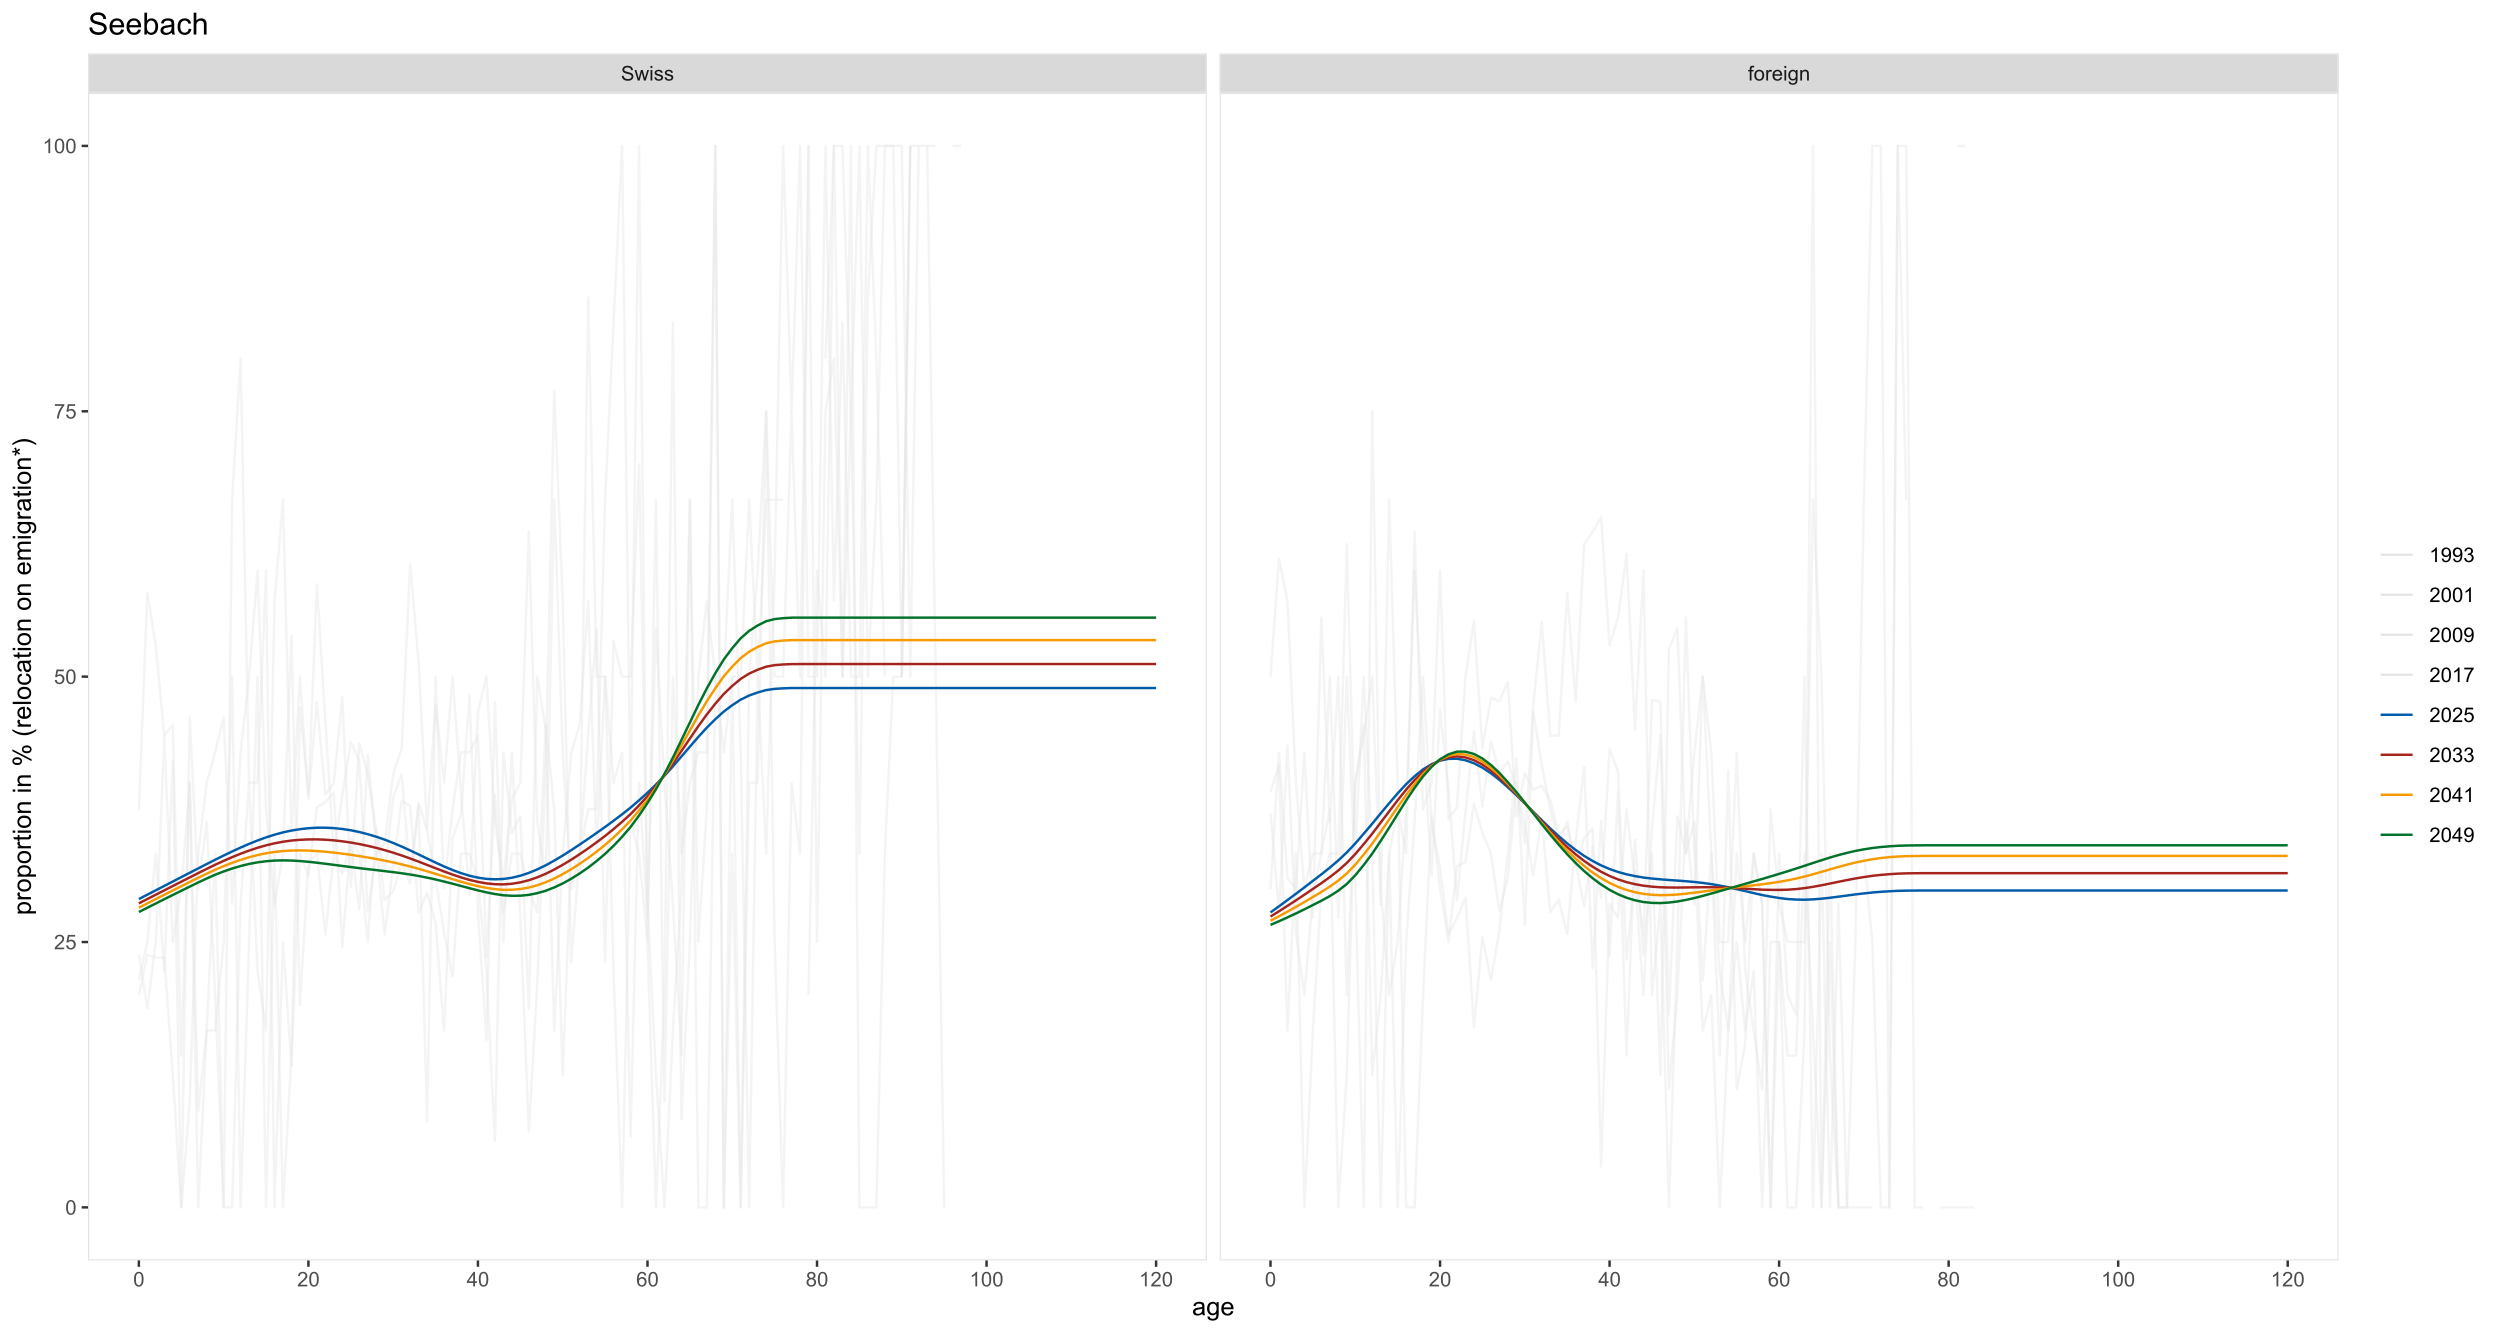 <?xml version="1.0" encoding="UTF-8"?>
<svg xmlns="http://www.w3.org/2000/svg" xmlns:xlink="http://www.w3.org/1999/xlink" width="1080pt" height="576pt" viewBox="0 0 1080 576" version="1.1">
<defs>
<g>
<symbol overflow="visible" id="glyph0-0">
<path style="stroke:none;" d="M 1.102 0 L 1.102 -5.5 L 5.5 -5.5 L 5.5 0 Z M 1.238 -0.137 L 5.363 -0.137 L 5.363 -5.363 L 1.238 -5.363 Z M 1.238 -0.137 "/>
</symbol>
<symbol overflow="visible" id="glyph0-1">
<path style="stroke:none;" d="M 0.395 -2.023 L 1.18 -2.094 C 1.215 -1.773 1.305 -1.516 1.441 -1.316 C 1.574 -1.113 1.785 -0.949 2.074 -0.828 C 2.359 -0.699 2.68 -0.637 3.043 -0.641 C 3.355 -0.637 3.637 -0.684 3.883 -0.781 C 4.125 -0.875 4.305 -1.008 4.426 -1.172 C 4.543 -1.336 4.605 -1.516 4.605 -1.711 C 4.605 -1.906 4.547 -2.078 4.434 -2.227 C 4.316 -2.375 4.129 -2.5 3.867 -2.602 C 3.695 -2.664 3.32 -2.766 2.746 -2.906 C 2.164 -3.047 1.758 -3.176 1.531 -3.301 C 1.227 -3.453 1.004 -3.648 0.855 -3.887 C 0.707 -4.117 0.633 -4.379 0.637 -4.672 C 0.633 -4.984 0.723 -5.281 0.906 -5.562 C 1.082 -5.836 1.344 -6.047 1.695 -6.191 C 2.039 -6.332 2.426 -6.402 2.852 -6.406 C 3.316 -6.402 3.73 -6.328 4.09 -6.18 C 4.445 -6.027 4.719 -5.805 4.91 -5.516 C 5.102 -5.219 5.203 -4.891 5.219 -4.523 L 4.422 -4.465 C 4.375 -4.863 4.23 -5.164 3.984 -5.367 C 3.734 -5.57 3.367 -5.672 2.887 -5.672 C 2.383 -5.672 2.016 -5.578 1.785 -5.395 C 1.555 -5.207 1.441 -4.984 1.441 -4.727 C 1.441 -4.496 1.52 -4.309 1.684 -4.168 C 1.84 -4.02 2.262 -3.871 2.941 -3.719 C 3.617 -3.562 4.082 -3.43 4.336 -3.316 C 4.703 -3.145 4.973 -2.93 5.148 -2.672 C 5.32 -2.414 5.406 -2.113 5.41 -1.777 C 5.406 -1.441 5.312 -1.129 5.121 -0.832 C 4.93 -0.535 4.652 -0.301 4.293 -0.137 C 3.93 0.027 3.527 0.105 3.082 0.109 C 2.512 0.105 2.031 0.023 1.648 -0.141 C 1.258 -0.305 0.957 -0.555 0.742 -0.891 C 0.52 -1.223 0.402 -1.598 0.395 -2.023 Z M 0.395 -2.023 "/>
</symbol>
<symbol overflow="visible" id="glyph0-2">
<path style="stroke:none;" d="M 1.422 0 L 0.027 -4.562 L 0.824 -4.562 L 1.551 -1.93 L 1.82 -0.949 C 1.832 -0.996 1.91 -1.309 2.059 -1.891 L 2.785 -4.562 L 3.578 -4.562 L 4.262 -1.918 L 4.492 -1.043 L 4.754 -1.926 L 5.535 -4.562 L 6.285 -4.562 L 4.859 0 L 4.055 0 L 3.332 -2.734 L 3.152 -3.512 L 2.23 0 Z M 1.422 0 "/>
</symbol>
<symbol overflow="visible" id="glyph0-3">
<path style="stroke:none;" d="M 0.586 -5.41 L 0.586 -6.301 L 1.359 -6.301 L 1.359 -5.41 Z M 0.586 0 L 0.586 -4.562 L 1.359 -4.562 L 1.359 0 Z M 0.586 0 "/>
</symbol>
<symbol overflow="visible" id="glyph0-4">
<path style="stroke:none;" d="M 0.27 -1.363 L 1.035 -1.484 C 1.078 -1.172 1.199 -0.938 1.395 -0.777 C 1.59 -0.609 1.863 -0.527 2.219 -0.531 C 2.57 -0.527 2.832 -0.602 3.008 -0.75 C 3.176 -0.895 3.262 -1.062 3.266 -1.258 C 3.262 -1.43 3.188 -1.566 3.039 -1.672 C 2.93 -1.734 2.664 -1.824 2.246 -1.934 C 1.676 -2.074 1.285 -2.195 1.066 -2.305 C 0.848 -2.406 0.68 -2.551 0.566 -2.738 C 0.453 -2.918 0.398 -3.125 0.398 -3.352 C 0.398 -3.555 0.445 -3.742 0.539 -3.914 C 0.633 -4.086 0.758 -4.23 0.918 -4.348 C 1.039 -4.434 1.203 -4.508 1.41 -4.574 C 1.617 -4.633 1.84 -4.664 2.078 -4.668 C 2.434 -4.664 2.75 -4.613 3.023 -4.512 C 3.293 -4.406 3.492 -4.266 3.621 -4.09 C 3.75 -3.914 3.84 -3.68 3.891 -3.387 L 3.133 -3.281 C 3.098 -3.516 2.996 -3.699 2.832 -3.832 C 2.664 -3.965 2.434 -4.031 2.137 -4.031 C 1.777 -4.031 1.523 -3.973 1.375 -3.855 C 1.223 -3.738 1.148 -3.598 1.148 -3.441 C 1.148 -3.34 1.18 -3.25 1.242 -3.172 C 1.305 -3.086 1.402 -3.02 1.539 -2.965 C 1.613 -2.934 1.84 -2.867 2.223 -2.766 C 2.766 -2.617 3.148 -2.496 3.367 -2.406 C 3.582 -2.312 3.75 -2.176 3.875 -2 C 3.996 -1.82 4.059 -1.602 4.062 -1.34 C 4.059 -1.078 3.984 -0.836 3.836 -0.609 C 3.684 -0.383 3.465 -0.207 3.184 -0.082 C 2.895 0.039 2.574 0.098 2.223 0.102 C 1.625 0.098 1.172 -0.02 0.863 -0.266 C 0.551 -0.508 0.355 -0.875 0.27 -1.363 Z M 0.27 -1.363 "/>
</symbol>
<symbol overflow="visible" id="glyph0-5">
<path style="stroke:none;" d="M 0.766 0 L 0.766 -3.961 L 0.082 -3.961 L 0.082 -4.562 L 0.766 -4.562 L 0.766 -5.047 C 0.762 -5.352 0.789 -5.582 0.848 -5.73 C 0.918 -5.93 1.047 -6.09 1.238 -6.219 C 1.422 -6.34 1.688 -6.402 2.027 -6.406 C 2.246 -6.402 2.484 -6.379 2.75 -6.328 L 2.633 -5.656 C 2.469 -5.68 2.32 -5.695 2.18 -5.699 C 1.945 -5.695 1.777 -5.645 1.68 -5.547 C 1.582 -5.445 1.535 -5.258 1.535 -4.984 L 1.535 -4.562 L 2.422 -4.562 L 2.422 -3.961 L 1.535 -3.961 L 1.535 0 Z M 0.766 0 "/>
</symbol>
<symbol overflow="visible" id="glyph0-6">
<path style="stroke:none;" d="M 0.293 -2.281 C 0.293 -3.125 0.527 -3.754 0.996 -4.16 C 1.387 -4.496 1.863 -4.664 2.434 -4.668 C 3.059 -4.664 3.57 -4.457 3.969 -4.051 C 4.363 -3.637 4.562 -3.07 4.566 -2.348 C 4.562 -1.758 4.477 -1.297 4.301 -0.961 C 4.125 -0.625 3.867 -0.363 3.535 -0.176 C 3.195 0.008 2.828 0.098 2.434 0.102 C 1.789 0.098 1.273 -0.102 0.883 -0.512 C 0.488 -0.918 0.293 -1.508 0.293 -2.281 Z M 1.086 -2.281 C 1.082 -1.695 1.211 -1.258 1.469 -0.969 C 1.723 -0.672 2.043 -0.527 2.434 -0.531 C 2.812 -0.527 3.133 -0.672 3.391 -0.969 C 3.645 -1.258 3.773 -1.707 3.773 -2.309 C 3.773 -2.871 3.645 -3.297 3.387 -3.59 C 3.129 -3.879 2.809 -4.023 2.434 -4.027 C 2.043 -4.023 1.723 -3.879 1.469 -3.594 C 1.211 -3.301 1.082 -2.863 1.086 -2.281 Z M 1.086 -2.281 "/>
</symbol>
<symbol overflow="visible" id="glyph0-7">
<path style="stroke:none;" d="M 0.57 0 L 0.57 -4.562 L 1.266 -4.562 L 1.266 -3.871 C 1.445 -4.191 1.609 -4.406 1.758 -4.512 C 1.906 -4.613 2.07 -4.664 2.258 -4.668 C 2.516 -4.664 2.781 -4.582 3.051 -4.418 L 2.785 -3.699 C 2.59 -3.809 2.402 -3.867 2.219 -3.867 C 2.047 -3.867 1.895 -3.816 1.762 -3.715 C 1.625 -3.613 1.527 -3.473 1.473 -3.293 C 1.383 -3.016 1.34 -2.715 1.344 -2.391 L 1.344 0 Z M 0.57 0 "/>
</symbol>
<symbol overflow="visible" id="glyph0-8">
<path style="stroke:none;" d="M 3.703 -1.469 L 4.504 -1.371 C 4.375 -0.902 4.141 -0.539 3.801 -0.285 C 3.461 -0.027 3.027 0.098 2.496 0.102 C 1.828 0.098 1.297 -0.102 0.906 -0.512 C 0.512 -0.918 0.316 -1.496 0.32 -2.242 C 0.316 -3.008 0.516 -3.605 0.914 -4.031 C 1.309 -4.453 1.82 -4.664 2.453 -4.668 C 3.059 -4.664 3.555 -4.457 3.945 -4.043 C 4.328 -3.629 4.523 -3.043 4.527 -2.289 C 4.523 -2.242 4.523 -2.176 4.523 -2.086 L 1.121 -2.086 C 1.145 -1.582 1.289 -1.195 1.547 -0.93 C 1.801 -0.66 2.117 -0.527 2.5 -0.531 C 2.781 -0.527 3.023 -0.602 3.227 -0.754 C 3.426 -0.902 3.586 -1.141 3.703 -1.469 Z M 1.164 -2.719 L 3.711 -2.719 C 3.672 -3.102 3.578 -3.387 3.422 -3.582 C 3.172 -3.879 2.852 -4.031 2.461 -4.031 C 2.105 -4.031 1.805 -3.91 1.566 -3.672 C 1.32 -3.434 1.188 -3.117 1.164 -2.719 Z M 1.164 -2.719 "/>
</symbol>
<symbol overflow="visible" id="glyph0-9">
<path style="stroke:none;" d="M 0.438 0.379 L 1.191 0.488 C 1.219 0.719 1.309 0.891 1.453 0.996 C 1.645 1.137 1.906 1.207 2.238 1.211 C 2.598 1.207 2.871 1.137 3.066 0.996 C 3.258 0.852 3.391 0.648 3.465 0.395 C 3.5 0.234 3.52 -0.094 3.52 -0.598 C 3.18 -0.199 2.758 0 2.258 0 C 1.625 0 1.141 -0.227 0.801 -0.68 C 0.453 -1.133 0.281 -1.676 0.285 -2.309 C 0.281 -2.742 0.359 -3.141 0.52 -3.512 C 0.676 -3.879 0.906 -4.164 1.207 -4.367 C 1.504 -4.562 1.855 -4.664 2.262 -4.668 C 2.797 -4.664 3.238 -4.445 3.594 -4.012 L 3.594 -4.562 L 4.305 -4.562 L 4.305 -0.617 C 4.301 0.094 4.227 0.594 4.086 0.891 C 3.938 1.188 3.711 1.422 3.398 1.594 C 3.086 1.766 2.699 1.852 2.242 1.852 C 1.695 1.852 1.254 1.727 0.922 1.484 C 0.586 1.234 0.426 0.867 0.438 0.379 Z M 1.078 -2.363 C 1.078 -1.762 1.195 -1.324 1.434 -1.051 C 1.672 -0.773 1.969 -0.637 2.328 -0.641 C 2.68 -0.637 2.98 -0.773 3.223 -1.051 C 3.461 -1.32 3.578 -1.75 3.582 -2.336 C 3.578 -2.895 3.457 -3.316 3.211 -3.602 C 2.961 -3.883 2.66 -4.023 2.316 -4.027 C 1.969 -4.023 1.676 -3.883 1.438 -3.605 C 1.195 -3.324 1.078 -2.91 1.078 -2.363 Z M 1.078 -2.363 "/>
</symbol>
<symbol overflow="visible" id="glyph0-10">
<path style="stroke:none;" d="M 0.578 0 L 0.578 -4.562 L 1.277 -4.562 L 1.277 -3.914 C 1.609 -4.414 2.09 -4.664 2.727 -4.668 C 3 -4.664 3.254 -4.613 3.484 -4.52 C 3.715 -4.418 3.887 -4.289 4.004 -4.129 C 4.113 -3.969 4.195 -3.777 4.246 -3.559 C 4.273 -3.41 4.289 -3.16 4.289 -2.805 L 4.289 0 L 3.516 0 L 3.516 -2.777 C 3.516 -3.09 3.484 -3.324 3.426 -3.484 C 3.363 -3.637 3.258 -3.762 3.105 -3.855 C 2.949 -3.949 2.77 -3.996 2.566 -3.996 C 2.234 -3.996 1.949 -3.891 1.711 -3.68 C 1.469 -3.469 1.348 -3.07 1.352 -2.492 L 1.352 0 Z M 0.578 0 "/>
</symbol>
<symbol overflow="visible" id="glyph0-11">
<path style="stroke:none;" d="M 0.367 -3.105 C 0.363 -3.848 0.438 -4.445 0.594 -4.902 C 0.742 -5.355 0.973 -5.707 1.277 -5.953 C 1.578 -6.199 1.957 -6.32 2.418 -6.324 C 2.754 -6.32 3.051 -6.254 3.309 -6.121 C 3.562 -5.984 3.773 -5.789 3.938 -5.531 C 4.102 -5.273 4.23 -4.961 4.328 -4.594 C 4.422 -4.227 4.469 -3.73 4.473 -3.105 C 4.469 -2.367 4.395 -1.77 4.242 -1.316 C 4.09 -0.859 3.863 -0.508 3.562 -0.262 C 3.258 -0.016 2.875 0.105 2.418 0.109 C 1.809 0.105 1.332 -0.109 0.988 -0.547 C 0.57 -1.066 0.363 -1.922 0.367 -3.105 Z M 1.16 -3.105 C 1.16 -2.07 1.281 -1.379 1.523 -1.039 C 1.766 -0.695 2.062 -0.527 2.418 -0.527 C 2.773 -0.527 3.074 -0.699 3.316 -1.043 C 3.559 -1.387 3.68 -2.074 3.68 -3.105 C 3.68 -4.145 3.559 -4.832 3.316 -5.172 C 3.074 -5.512 2.77 -5.684 2.41 -5.684 C 2.051 -5.684 1.77 -5.531 1.559 -5.234 C 1.293 -4.844 1.16 -4.137 1.16 -3.105 Z M 1.16 -3.105 "/>
</symbol>
<symbol overflow="visible" id="glyph0-12">
<path style="stroke:none;" d="M 4.43 -0.742 L 4.43 0 L 0.266 0 C 0.258 -0.188 0.289 -0.367 0.355 -0.539 C 0.461 -0.82 0.629 -1.098 0.863 -1.375 C 1.094 -1.648 1.434 -1.965 1.879 -2.328 C 2.562 -2.887 3.023 -3.332 3.266 -3.664 C 3.5 -3.988 3.621 -4.301 3.625 -4.594 C 3.621 -4.898 3.512 -5.156 3.297 -5.367 C 3.074 -5.578 2.789 -5.684 2.441 -5.684 C 2.066 -5.684 1.77 -5.57 1.547 -5.348 C 1.32 -5.125 1.207 -4.816 1.207 -4.422 L 0.414 -4.504 C 0.465 -5.094 0.668 -5.543 1.027 -5.855 C 1.379 -6.164 1.855 -6.32 2.457 -6.324 C 3.059 -6.32 3.539 -6.152 3.891 -5.82 C 4.242 -5.484 4.418 -5.07 4.422 -4.578 C 4.418 -4.32 4.367 -4.074 4.266 -3.832 C 4.164 -3.59 3.992 -3.332 3.754 -3.062 C 3.512 -2.793 3.113 -2.426 2.562 -1.957 C 2.094 -1.566 1.797 -1.301 1.664 -1.16 C 1.531 -1.02 1.422 -0.879 1.34 -0.742 Z M 4.43 -0.742 "/>
</symbol>
<symbol overflow="visible" id="glyph0-13">
<path style="stroke:none;" d="M 2.844 0 L 2.844 -1.508 L 0.113 -1.508 L 0.113 -2.219 L 2.988 -6.301 L 3.617 -6.301 L 3.617 -2.219 L 4.469 -2.219 L 4.469 -1.508 L 3.617 -1.508 L 3.617 0 Z M 2.844 -2.219 L 2.844 -5.059 L 0.871 -2.219 Z M 2.844 -2.219 "/>
</symbol>
<symbol overflow="visible" id="glyph0-14">
<path style="stroke:none;" d="M 4.379 -4.758 L 3.609 -4.695 C 3.539 -4.996 3.441 -5.219 3.316 -5.359 C 3.105 -5.574 2.848 -5.684 2.543 -5.688 C 2.297 -5.684 2.078 -5.617 1.895 -5.484 C 1.648 -5.305 1.457 -5.043 1.32 -4.703 C 1.176 -4.363 1.105 -3.879 1.102 -3.25 C 1.285 -3.531 1.512 -3.742 1.781 -3.879 C 2.051 -4.016 2.332 -4.082 2.629 -4.086 C 3.141 -4.082 3.578 -3.895 3.945 -3.516 C 4.305 -3.137 4.488 -2.645 4.492 -2.047 C 4.488 -1.648 4.402 -1.281 4.234 -0.941 C 4.062 -0.602 3.828 -0.34 3.531 -0.16 C 3.23 0.02 2.895 0.105 2.52 0.109 C 1.871 0.105 1.344 -0.129 0.941 -0.602 C 0.531 -1.074 0.328 -1.855 0.332 -2.949 C 0.328 -4.16 0.551 -5.047 1.004 -5.602 C 1.395 -6.082 1.926 -6.32 2.59 -6.324 C 3.086 -6.32 3.492 -6.184 3.809 -5.906 C 4.125 -5.629 4.312 -5.246 4.379 -4.758 Z M 1.219 -2.039 C 1.219 -1.773 1.273 -1.516 1.387 -1.273 C 1.5 -1.027 1.66 -0.844 1.863 -0.719 C 2.066 -0.59 2.277 -0.527 2.504 -0.527 C 2.828 -0.527 3.109 -0.656 3.348 -0.922 C 3.578 -1.184 3.695 -1.543 3.699 -2 C 3.695 -2.43 3.582 -2.773 3.352 -3.027 C 3.117 -3.273 2.824 -3.398 2.477 -3.402 C 2.121 -3.398 1.824 -3.273 1.582 -3.027 C 1.34 -2.773 1.219 -2.445 1.219 -2.039 Z M 1.219 -2.039 "/>
</symbol>
<symbol overflow="visible" id="glyph0-15">
<path style="stroke:none;" d="M 1.555 -3.418 C 1.23 -3.531 0.992 -3.699 0.84 -3.918 C 0.684 -4.133 0.609 -4.395 0.609 -4.699 C 0.609 -5.156 0.773 -5.539 1.102 -5.855 C 1.43 -6.164 1.867 -6.32 2.418 -6.324 C 2.969 -6.32 3.41 -6.16 3.746 -5.844 C 4.078 -5.523 4.246 -5.137 4.25 -4.68 C 4.246 -4.387 4.172 -4.133 4.02 -3.918 C 3.863 -3.699 3.629 -3.531 3.32 -3.418 C 3.707 -3.285 4 -3.082 4.203 -2.805 C 4.402 -2.52 4.504 -2.184 4.508 -1.801 C 4.504 -1.258 4.312 -0.805 3.934 -0.441 C 3.551 -0.074 3.051 0.105 2.434 0.109 C 1.809 0.105 1.309 -0.074 0.926 -0.441 C 0.543 -0.809 0.352 -1.27 0.355 -1.82 C 0.352 -2.23 0.457 -2.574 0.668 -2.852 C 0.875 -3.125 1.168 -3.312 1.555 -3.418 Z M 1.402 -4.727 C 1.398 -4.426 1.496 -4.184 1.688 -3.996 C 1.879 -3.805 2.129 -3.707 2.438 -3.711 C 2.734 -3.707 2.977 -3.801 3.168 -3.992 C 3.355 -4.176 3.449 -4.406 3.453 -4.684 C 3.449 -4.965 3.352 -5.203 3.16 -5.398 C 2.961 -5.586 2.719 -5.684 2.43 -5.688 C 2.129 -5.684 1.883 -5.59 1.691 -5.402 C 1.496 -5.215 1.398 -4.988 1.402 -4.727 Z M 1.152 -1.816 C 1.148 -1.598 1.199 -1.383 1.309 -1.176 C 1.41 -0.969 1.566 -0.809 1.773 -0.695 C 1.98 -0.582 2.203 -0.527 2.441 -0.527 C 2.809 -0.527 3.113 -0.645 3.355 -0.883 C 3.594 -1.121 3.715 -1.426 3.719 -1.793 C 3.715 -2.164 3.59 -2.469 3.344 -2.715 C 3.094 -2.957 2.785 -3.082 2.414 -3.082 C 2.051 -3.082 1.75 -2.961 1.512 -2.719 C 1.27 -2.477 1.148 -2.176 1.152 -1.816 Z M 1.152 -1.816 "/>
</symbol>
<symbol overflow="visible" id="glyph0-16">
<path style="stroke:none;" d="M 3.277 0 L 2.504 0 L 2.504 -4.93 C 2.316 -4.75 2.074 -4.574 1.773 -4.395 C 1.469 -4.215 1.195 -4.082 0.957 -3.996 L 0.957 -4.742 C 1.387 -4.941 1.766 -5.188 2.09 -5.48 C 2.414 -5.77 2.645 -6.051 2.781 -6.324 L 3.277 -6.324 Z M 3.277 0 "/>
</symbol>
<symbol overflow="visible" id="glyph0-17">
<path style="stroke:none;" d="M 0.367 -1.648 L 1.176 -1.719 C 1.234 -1.32 1.375 -1.023 1.594 -0.824 C 1.812 -0.625 2.078 -0.527 2.391 -0.527 C 2.762 -0.527 3.074 -0.668 3.336 -0.949 C 3.59 -1.23 3.719 -1.602 3.723 -2.066 C 3.719 -2.504 3.594 -2.852 3.348 -3.109 C 3.098 -3.363 2.773 -3.492 2.375 -3.492 C 2.125 -3.492 1.902 -3.434 1.703 -3.32 C 1.5 -3.207 1.344 -3.062 1.23 -2.883 L 0.504 -2.977 L 1.113 -6.215 L 4.246 -6.215 L 4.246 -5.473 L 1.73 -5.473 L 1.391 -3.781 C 1.766 -4.039 2.164 -4.172 2.582 -4.176 C 3.129 -4.172 3.594 -3.98 3.973 -3.605 C 4.352 -3.223 4.539 -2.734 4.543 -2.137 C 4.539 -1.562 4.375 -1.07 4.043 -0.656 C 3.637 -0.148 3.086 0.105 2.391 0.109 C 1.816 0.105 1.348 -0.051 0.984 -0.371 C 0.621 -0.691 0.414 -1.117 0.367 -1.648 Z M 0.367 -1.648 "/>
</symbol>
<symbol overflow="visible" id="glyph0-18">
<path style="stroke:none;" d="M 0.418 -5.473 L 0.418 -6.219 L 4.496 -6.219 L 4.496 -5.617 C 4.09 -5.188 3.691 -4.621 3.301 -3.914 C 2.902 -3.203 2.602 -2.473 2.391 -1.73 C 2.234 -1.199 2.133 -0.625 2.094 0 L 1.297 0 C 1.305 -0.492 1.402 -1.09 1.59 -1.793 C 1.773 -2.496 2.043 -3.172 2.391 -3.824 C 2.738 -4.477 3.109 -5.027 3.504 -5.473 Z M 0.418 -5.473 "/>
</symbol>
<symbol overflow="visible" id="glyph0-19">
<path style="stroke:none;" d="M 0.48 -1.457 L 1.227 -1.527 C 1.285 -1.172 1.406 -0.918 1.586 -0.762 C 1.762 -0.605 1.988 -0.527 2.27 -0.527 C 2.504 -0.527 2.715 -0.582 2.895 -0.691 C 3.074 -0.801 3.219 -0.945 3.336 -1.129 C 3.445 -1.309 3.543 -1.555 3.621 -1.863 C 3.699 -2.172 3.738 -2.484 3.738 -2.809 C 3.738 -2.84 3.734 -2.895 3.734 -2.965 C 3.578 -2.715 3.367 -2.512 3.102 -2.363 C 2.828 -2.207 2.539 -2.133 2.23 -2.137 C 1.707 -2.133 1.266 -2.32 0.906 -2.703 C 0.543 -3.078 0.363 -3.578 0.367 -4.199 C 0.363 -4.836 0.551 -5.348 0.93 -5.738 C 1.305 -6.125 1.777 -6.32 2.348 -6.324 C 2.754 -6.32 3.129 -6.211 3.469 -5.992 C 3.809 -5.77 4.066 -5.457 4.242 -5.051 C 4.418 -4.641 4.504 -4.047 4.508 -3.277 C 4.504 -2.469 4.418 -1.828 4.246 -1.355 C 4.07 -0.875 3.809 -0.512 3.465 -0.266 C 3.117 -0.016 2.715 0.105 2.25 0.109 C 1.758 0.105 1.355 -0.027 1.043 -0.301 C 0.73 -0.574 0.543 -0.961 0.48 -1.457 Z M 3.648 -4.238 C 3.645 -4.676 3.527 -5.027 3.293 -5.293 C 3.055 -5.551 2.77 -5.684 2.441 -5.684 C 2.094 -5.684 1.793 -5.543 1.543 -5.262 C 1.285 -4.98 1.16 -4.617 1.16 -4.172 C 1.16 -3.77 1.281 -3.441 1.523 -3.195 C 1.766 -2.941 2.062 -2.816 2.418 -2.82 C 2.773 -2.816 3.066 -2.941 3.301 -3.195 C 3.527 -3.441 3.645 -3.789 3.648 -4.238 Z M 3.648 -4.238 "/>
</symbol>
<symbol overflow="visible" id="glyph0-20">
<path style="stroke:none;" d="M 0.371 -1.664 L 1.145 -1.766 C 1.23 -1.324 1.383 -1.008 1.598 -0.816 C 1.809 -0.621 2.066 -0.527 2.375 -0.527 C 2.734 -0.527 3.043 -0.652 3.297 -0.906 C 3.547 -1.156 3.672 -1.469 3.676 -1.844 C 3.672 -2.195 3.555 -2.488 3.324 -2.719 C 3.09 -2.949 2.797 -3.062 2.441 -3.066 C 2.293 -3.062 2.109 -3.035 1.895 -2.98 L 1.98 -3.66 C 2.031 -3.652 2.07 -3.648 2.105 -3.652 C 2.434 -3.648 2.73 -3.734 2.996 -3.91 C 3.254 -4.078 3.387 -4.344 3.391 -4.703 C 3.387 -4.984 3.289 -5.219 3.102 -5.406 C 2.906 -5.59 2.66 -5.684 2.359 -5.688 C 2.055 -5.684 1.805 -5.59 1.605 -5.402 C 1.402 -5.215 1.273 -4.93 1.219 -4.555 L 0.445 -4.691 C 0.539 -5.207 0.754 -5.609 1.09 -5.895 C 1.426 -6.18 1.844 -6.32 2.344 -6.324 C 2.688 -6.32 3.004 -6.246 3.293 -6.102 C 3.582 -5.953 3.801 -5.754 3.953 -5.5 C 4.105 -5.242 4.184 -4.973 4.184 -4.688 C 4.184 -4.414 4.109 -4.164 3.965 -3.945 C 3.816 -3.719 3.602 -3.543 3.316 -3.41 C 3.688 -3.324 3.977 -3.145 4.184 -2.875 C 4.391 -2.602 4.492 -2.262 4.496 -1.859 C 4.492 -1.305 4.293 -0.84 3.895 -0.461 C 3.492 -0.078 2.984 0.109 2.371 0.113 C 1.816 0.109 1.355 -0.051 0.992 -0.379 C 0.625 -0.707 0.418 -1.137 0.371 -1.664 Z M 0.371 -1.664 "/>
</symbol>
<symbol overflow="visible" id="glyph1-0">
<path style="stroke:none;" d="M 1.375 0 L 1.375 -6.875 L 6.875 -6.875 L 6.875 0 Z M 1.547 -0.172 L 6.703 -0.172 L 6.703 -6.703 L 1.547 -6.703 Z M 1.547 -0.172 "/>
</symbol>
<symbol overflow="visible" id="glyph1-1">
<path style="stroke:none;" d="M 4.445 -0.703 C 4.086 -0.398 3.742 -0.184 3.414 -0.059 C 3.082 0.066 2.727 0.129 2.348 0.129 C 1.719 0.129 1.238 -0.023 0.902 -0.328 C 0.566 -0.633 0.398 -1.023 0.398 -1.504 C 0.398 -1.781 0.461 -2.035 0.586 -2.27 C 0.711 -2.496 0.875 -2.684 1.086 -2.824 C 1.289 -2.965 1.523 -3.07 1.781 -3.141 C 1.969 -3.191 2.254 -3.238 2.641 -3.289 C 3.418 -3.375 3.992 -3.488 4.367 -3.621 C 4.367 -3.754 4.371 -3.836 4.371 -3.871 C 4.371 -4.266 4.277 -4.543 4.098 -4.703 C 3.848 -4.918 3.48 -5.027 2.996 -5.031 C 2.539 -5.027 2.203 -4.949 1.988 -4.793 C 1.77 -4.633 1.609 -4.352 1.508 -3.949 L 0.562 -4.078 C 0.648 -4.48 0.789 -4.805 0.988 -5.055 C 1.184 -5.301 1.469 -5.492 1.844 -5.629 C 2.215 -5.762 2.645 -5.828 3.137 -5.832 C 3.621 -5.828 4.02 -5.773 4.324 -5.66 C 4.629 -5.543 4.852 -5.398 4.996 -5.227 C 5.137 -5.055 5.238 -4.836 5.297 -4.57 C 5.328 -4.406 5.344 -4.109 5.344 -3.68 L 5.344 -2.391 C 5.344 -1.492 5.363 -0.922 5.406 -0.684 C 5.445 -0.445 5.527 -0.219 5.648 0 L 4.641 0 C 4.539 -0.199 4.473 -0.434 4.445 -0.703 Z M 4.367 -2.863 C 4.012 -2.719 3.488 -2.598 2.789 -2.496 C 2.391 -2.438 2.105 -2.371 1.941 -2.301 C 1.773 -2.227 1.648 -2.121 1.562 -1.988 C 1.473 -1.848 1.43 -1.695 1.43 -1.531 C 1.43 -1.27 1.527 -1.055 1.723 -0.887 C 1.918 -0.711 2.203 -0.625 2.578 -0.629 C 2.949 -0.625 3.277 -0.707 3.57 -0.871 C 3.859 -1.031 4.074 -1.254 4.211 -1.543 C 4.312 -1.754 4.363 -2.078 4.367 -2.508 Z M 4.367 -2.863 "/>
</symbol>
<symbol overflow="visible" id="glyph1-2">
<path style="stroke:none;" d="M 0.547 0.473 L 1.488 0.613 C 1.527 0.898 1.637 1.109 1.816 1.246 C 2.055 1.422 2.379 1.512 2.797 1.516 C 3.242 1.512 3.59 1.422 3.832 1.246 C 4.074 1.062 4.238 0.812 4.328 0.492 C 4.379 0.297 4.402 -0.113 4.398 -0.746 C 3.973 -0.246 3.445 0 2.82 0 C 2.031 0 1.426 -0.281 1 -0.848 C 0.566 -1.41 0.352 -2.09 0.355 -2.883 C 0.352 -3.426 0.449 -3.926 0.648 -4.391 C 0.844 -4.848 1.129 -5.203 1.504 -5.457 C 1.875 -5.703 2.316 -5.828 2.824 -5.832 C 3.496 -5.828 4.051 -5.559 4.492 -5.016 L 4.492 -5.703 L 5.383 -5.703 L 5.383 -0.773 C 5.379 0.113 5.289 0.742 5.109 1.113 C 4.93 1.484 4.641 1.777 4.25 1.992 C 3.855 2.207 3.375 2.312 2.805 2.316 C 2.121 2.312 1.57 2.16 1.152 1.855 C 0.734 1.547 0.531 1.086 0.547 0.473 Z M 1.348 -2.953 C 1.348 -2.203 1.496 -1.656 1.793 -1.316 C 2.09 -0.969 2.461 -0.797 2.91 -0.801 C 3.352 -0.797 3.723 -0.969 4.027 -1.312 C 4.324 -1.656 4.477 -2.191 4.48 -2.922 C 4.477 -3.617 4.32 -4.145 4.016 -4.5 C 3.703 -4.852 3.332 -5.027 2.895 -5.031 C 2.465 -5.027 2.098 -4.852 1.797 -4.508 C 1.496 -4.156 1.348 -3.641 1.348 -2.953 Z M 1.348 -2.953 "/>
</symbol>
<symbol overflow="visible" id="glyph1-3">
<path style="stroke:none;" d="M 4.629 -1.836 L 5.629 -1.715 C 5.469 -1.125 5.176 -0.672 4.75 -0.352 C 4.324 -0.031 3.781 0.129 3.121 0.129 C 2.281 0.129 1.617 -0.125 1.133 -0.641 C 0.641 -1.152 0.398 -1.875 0.402 -2.805 C 0.398 -3.762 0.645 -4.504 1.145 -5.035 C 1.637 -5.562 2.277 -5.828 3.066 -5.832 C 3.824 -5.828 4.449 -5.57 4.934 -5.051 C 5.418 -4.531 5.66 -3.801 5.66 -2.863 C 5.66 -2.805 5.656 -2.719 5.656 -2.605 L 1.402 -2.605 C 1.434 -1.977 1.613 -1.496 1.934 -1.164 C 2.25 -0.828 2.645 -0.66 3.125 -0.664 C 3.477 -0.66 3.781 -0.754 4.031 -0.945 C 4.281 -1.129 4.48 -1.426 4.629 -1.836 Z M 1.457 -3.398 L 4.641 -3.398 C 4.598 -3.879 4.473 -4.238 4.273 -4.48 C 3.961 -4.852 3.562 -5.039 3.078 -5.039 C 2.629 -5.039 2.258 -4.891 1.957 -4.594 C 1.652 -4.297 1.484 -3.898 1.457 -3.398 Z M 1.457 -3.398 "/>
</symbol>
<symbol overflow="visible" id="glyph2-0">
<path style="stroke:none;" d="M 0 -1.375 L -6.875 -1.375 L -6.875 -6.875 L 0 -6.875 Z M -0.172 -1.547 L -0.172 -6.703 L -6.703 -6.703 L -6.703 -1.547 Z M -0.172 -1.547 "/>
</symbol>
<symbol overflow="visible" id="glyph2-1">
<path style="stroke:none;" d="M 2.188 -0.727 L -5.703 -0.727 L -5.703 -1.605 L -4.961 -1.605 C -5.25 -1.812 -5.469 -2.047 -5.613 -2.309 C -5.758 -2.57 -5.828 -2.887 -5.832 -3.262 C -5.828 -3.746 -5.703 -4.176 -5.457 -4.551 C -5.203 -4.922 -4.852 -5.203 -4.395 -5.391 C -3.938 -5.578 -3.438 -5.672 -2.895 -5.676 C -2.309 -5.672 -1.781 -5.566 -1.316 -5.359 C -0.848 -5.148 -0.488 -4.844 -0.242 -4.449 C 0.008 -4.047 0.129 -3.629 0.129 -3.191 C 0.129 -2.867 0.062 -2.578 -0.074 -2.32 C -0.207 -2.062 -0.379 -1.852 -0.59 -1.691 L 2.188 -1.691 Z M -2.82 -1.602 C -2.082 -1.598 -1.539 -1.746 -1.191 -2.047 C -0.836 -2.34 -0.66 -2.699 -0.664 -3.125 C -0.66 -3.551 -0.844 -3.918 -1.211 -4.227 C -1.574 -4.531 -2.137 -4.688 -2.898 -4.688 C -3.625 -4.688 -4.168 -4.535 -4.531 -4.238 C -4.891 -3.938 -5.074 -3.582 -5.074 -3.168 C -5.074 -2.754 -4.879 -2.391 -4.496 -2.074 C -4.109 -1.758 -3.551 -1.598 -2.82 -1.602 Z M -2.82 -1.602 "/>
</symbol>
<symbol overflow="visible" id="glyph2-2">
<path style="stroke:none;" d="M 0 -0.715 L -5.703 -0.715 L -5.703 -1.586 L -4.84 -1.586 C -5.242 -1.805 -5.508 -2.008 -5.637 -2.199 C -5.766 -2.383 -5.828 -2.59 -5.832 -2.82 C -5.828 -3.141 -5.727 -3.473 -5.523 -3.812 L -4.625 -3.48 C -4.762 -3.242 -4.832 -3.004 -4.836 -2.773 C -4.832 -2.555 -4.77 -2.363 -4.645 -2.199 C -4.516 -2.027 -4.34 -1.91 -4.113 -1.844 C -3.77 -1.73 -3.391 -1.676 -2.984 -1.68 L 0 -1.68 Z M 0 -0.715 "/>
</symbol>
<symbol overflow="visible" id="glyph2-3">
<path style="stroke:none;" d="M -2.852 -0.367 C -3.906 -0.363 -4.688 -0.656 -5.199 -1.246 C -5.617 -1.734 -5.828 -2.332 -5.832 -3.039 C -5.828 -3.82 -5.574 -4.461 -5.062 -4.961 C -4.547 -5.457 -3.836 -5.707 -2.934 -5.711 C -2.195 -5.707 -1.617 -5.598 -1.199 -5.379 C -0.777 -5.156 -0.449 -4.832 -0.219 -4.414 C 0.016 -3.992 0.129 -3.535 0.129 -3.039 C 0.129 -2.238 -0.125 -1.594 -0.637 -1.105 C -1.148 -0.609 -1.887 -0.363 -2.852 -0.367 Z M -2.852 -1.359 C -2.121 -1.359 -1.574 -1.516 -1.211 -1.836 C -0.844 -2.152 -0.66 -2.555 -0.664 -3.039 C -0.66 -3.516 -0.844 -3.914 -1.211 -4.234 C -1.574 -4.551 -2.133 -4.711 -2.883 -4.715 C -3.586 -4.711 -4.117 -4.551 -4.484 -4.234 C -4.844 -3.91 -5.027 -3.512 -5.031 -3.039 C -5.027 -2.555 -4.848 -2.152 -4.488 -1.836 C -4.129 -1.516 -3.582 -1.359 -2.852 -1.359 Z M -2.852 -1.359 "/>
</symbol>
<symbol overflow="visible" id="glyph2-4">
<path style="stroke:none;" d="M -0.863 -2.836 L -0.012 -2.977 C 0.043 -2.703 0.07 -2.457 0.074 -2.246 C 0.07 -1.891 0.02 -1.621 -0.09 -1.43 C -0.199 -1.234 -0.348 -1.098 -0.527 -1.02 C -0.707 -0.941 -1.086 -0.902 -1.672 -0.902 L -4.953 -0.902 L -4.953 -0.195 L -5.703 -0.195 L -5.703 -0.902 L -7.117 -0.902 L -7.695 -1.863 L -5.703 -1.863 L -5.703 -2.836 L -4.953 -2.836 L -4.953 -1.863 L -1.617 -1.863 C -1.34 -1.863 -1.16 -1.879 -1.082 -1.914 C -1 -1.945 -0.938 -2 -0.895 -2.078 C -0.848 -2.152 -0.824 -2.262 -0.828 -2.41 C -0.824 -2.516 -0.836 -2.66 -0.863 -2.836 Z M -0.863 -2.836 "/>
</symbol>
<symbol overflow="visible" id="glyph2-5">
<path style="stroke:none;" d="M -6.762 -0.73 L -7.875 -0.73 L -7.875 -1.699 L -6.762 -1.699 Z M 0 -0.73 L -5.703 -0.73 L -5.703 -1.699 L 0 -1.695 Z M 0 -0.73 "/>
</symbol>
<symbol overflow="visible" id="glyph2-6">
<path style="stroke:none;" d="M 0 -0.727 L -5.703 -0.727 L -5.703 -1.594 L -4.895 -1.594 C -5.516 -2.012 -5.828 -2.617 -5.832 -3.41 C -5.828 -3.754 -5.766 -4.066 -5.645 -4.355 C -5.52 -4.641 -5.359 -4.859 -5.16 -5.004 C -4.957 -5.145 -4.719 -5.242 -4.445 -5.305 C -4.266 -5.336 -3.953 -5.355 -3.508 -5.359 L 0 -5.359 L 0 -4.395 L -3.469 -4.395 C -3.863 -4.395 -4.156 -4.355 -4.352 -4.281 C -4.543 -4.203 -4.699 -4.07 -4.82 -3.879 C -4.934 -3.688 -4.992 -3.461 -4.996 -3.207 C -4.992 -2.793 -4.859 -2.438 -4.602 -2.141 C -4.336 -1.836 -3.844 -1.688 -3.117 -1.691 L 0 -1.691 Z M 0 -0.727 "/>
</symbol>
<symbol overflow="visible" id="glyph2-7">
<path style="stroke:none;" d=""/>
</symbol>
<symbol overflow="visible" id="glyph2-8">
<path style="stroke:none;" d="M -5.984 -0.641 C -6.543 -0.637 -7.023 -0.777 -7.418 -1.062 C -7.809 -1.344 -8.004 -1.754 -8.008 -2.293 C -8.004 -2.785 -7.828 -3.195 -7.477 -3.52 C -7.125 -3.844 -6.605 -4.008 -5.926 -4.008 C -5.254 -4.008 -4.742 -3.844 -4.383 -3.516 C -4.023 -3.188 -3.844 -2.781 -3.844 -2.305 C -3.844 -1.824 -4.02 -1.43 -4.375 -1.113 C -4.73 -0.797 -5.266 -0.637 -5.984 -0.641 Z M -7.344 -2.32 C -7.34 -2.078 -7.238 -1.879 -7.031 -1.723 C -6.82 -1.562 -6.438 -1.48 -5.887 -1.484 C -5.379 -1.48 -5.023 -1.562 -4.82 -1.723 C -4.613 -1.883 -4.512 -2.082 -4.512 -2.32 C -4.512 -2.562 -4.613 -2.762 -4.82 -2.926 C -5.027 -3.082 -5.406 -3.164 -5.961 -3.164 C -6.469 -3.164 -6.828 -3.082 -7.035 -2.922 C -7.238 -2.758 -7.34 -2.559 -7.344 -2.32 Z M 0.289 -2.324 L -8.008 -6.633 L -8.008 -7.418 L 0.289 -3.125 Z M -1.848 -5.73 C -2.41 -5.73 -2.891 -5.871 -3.281 -6.152 C -3.672 -6.434 -3.867 -6.844 -3.871 -7.391 C -3.867 -7.883 -3.691 -8.293 -3.34 -8.617 C -2.988 -8.941 -2.469 -9.105 -1.789 -9.105 C -1.117 -9.105 -0.605 -8.941 -0.25 -8.613 C 0.109 -8.285 0.285 -7.879 0.289 -7.395 C 0.285 -6.918 0.113 -6.52 -0.242 -6.203 C -0.594 -5.887 -1.129 -5.73 -1.848 -5.73 Z M -3.207 -7.418 C -3.203 -7.172 -3.102 -6.969 -2.895 -6.812 C -2.684 -6.652 -2.301 -6.574 -1.75 -6.574 C -1.246 -6.574 -0.891 -6.652 -0.688 -6.816 C -0.477 -6.973 -0.375 -7.172 -0.375 -7.414 C -0.375 -7.656 -0.477 -7.859 -0.688 -8.02 C -0.891 -8.18 -1.27 -8.262 -1.824 -8.262 C -2.332 -8.262 -2.691 -8.18 -2.898 -8.02 C -3.102 -7.855 -3.203 -7.656 -3.207 -7.418 Z M -3.207 -7.418 "/>
</symbol>
<symbol overflow="visible" id="glyph2-9">
<path style="stroke:none;" d="M 2.316 -2.574 C 1.637 -2.035 0.852 -1.586 -0.047 -1.219 C -0.949 -0.852 -1.883 -0.668 -2.852 -0.668 C -3.699 -0.668 -4.516 -0.805 -5.301 -1.078 C -6.203 -1.398 -7.105 -1.895 -8.008 -2.574 L -8.008 -3.266 C -7.262 -2.828 -6.73 -2.543 -6.414 -2.406 C -5.918 -2.184 -5.402 -2.012 -4.867 -1.891 C -4.195 -1.734 -3.523 -1.656 -2.848 -1.66 C -1.121 -1.656 0.598 -2.191 2.316 -3.266 Z M 2.316 -2.574 "/>
</symbol>
<symbol overflow="visible" id="glyph2-10">
<path style="stroke:none;" d="M -1.836 -4.629 L -1.715 -5.629 C -1.125 -5.469 -0.672 -5.176 -0.352 -4.75 C -0.031 -4.324 0.129 -3.781 0.129 -3.121 C 0.129 -2.281 -0.125 -1.617 -0.641 -1.133 C -1.152 -0.641 -1.875 -0.398 -2.805 -0.402 C -3.762 -0.398 -4.504 -0.645 -5.035 -1.145 C -5.562 -1.637 -5.828 -2.277 -5.832 -3.066 C -5.828 -3.824 -5.57 -4.449 -5.051 -4.934 C -4.531 -5.418 -3.801 -5.66 -2.863 -5.66 C -2.805 -5.66 -2.719 -5.656 -2.605 -5.656 L -2.605 -1.402 C -1.977 -1.434 -1.496 -1.613 -1.164 -1.934 C -0.828 -2.25 -0.66 -2.645 -0.664 -3.125 C -0.66 -3.477 -0.754 -3.781 -0.941 -4.031 C -1.125 -4.281 -1.422 -4.48 -1.836 -4.629 Z M -3.398 -1.457 L -3.398 -4.641 C -3.879 -4.598 -4.238 -4.473 -4.48 -4.273 C -4.852 -3.961 -5.039 -3.562 -5.039 -3.078 C -5.039 -2.629 -4.891 -2.258 -4.594 -1.957 C -4.297 -1.652 -3.898 -1.484 -3.398 -1.457 Z M -3.398 -1.457 "/>
</symbol>
<symbol overflow="visible" id="glyph2-11">
<path style="stroke:none;" d="M 0 -0.703 L -7.875 -0.703 L -7.875 -1.672 L 0 -1.672 Z M 0 -0.703 "/>
</symbol>
<symbol overflow="visible" id="glyph2-12">
<path style="stroke:none;" d="M -2.09 -4.445 L -1.965 -5.398 C -1.309 -5.289 -0.797 -5.023 -0.426 -4.598 C -0.055 -4.168 0.129 -3.645 0.129 -3.023 C 0.129 -2.242 -0.125 -1.613 -0.637 -1.141 C -1.145 -0.664 -1.875 -0.426 -2.832 -0.43 C -3.441 -0.426 -3.98 -0.527 -4.445 -0.734 C -4.906 -0.938 -5.254 -1.25 -5.484 -1.668 C -5.715 -2.082 -5.828 -2.535 -5.832 -3.031 C -5.828 -3.645 -5.672 -4.152 -5.363 -4.547 C -5.047 -4.941 -4.602 -5.191 -4.027 -5.305 L -3.883 -4.367 C -4.262 -4.273 -4.551 -4.117 -4.746 -3.891 C -4.941 -3.664 -5.039 -3.387 -5.039 -3.066 C -5.039 -2.574 -4.863 -2.18 -4.516 -1.879 C -4.164 -1.57 -3.613 -1.418 -2.859 -1.422 C -2.09 -1.418 -1.531 -1.566 -1.184 -1.863 C -0.836 -2.156 -0.66 -2.539 -0.664 -3.012 C -0.66 -3.391 -0.777 -3.707 -1.012 -3.961 C -1.242 -4.215 -1.602 -4.375 -2.09 -4.445 Z M -2.09 -4.445 "/>
</symbol>
<symbol overflow="visible" id="glyph2-13">
<path style="stroke:none;" d="M -0.703 -4.445 C -0.398 -4.086 -0.184 -3.742 -0.059 -3.414 C 0.066 -3.082 0.129 -2.727 0.129 -2.348 C 0.129 -1.719 -0.023 -1.238 -0.328 -0.902 C -0.633 -0.566 -1.023 -0.398 -1.504 -0.398 C -1.781 -0.398 -2.035 -0.461 -2.27 -0.586 C -2.496 -0.711 -2.684 -0.875 -2.824 -1.086 C -2.965 -1.289 -3.07 -1.523 -3.141 -1.785 C -3.191 -1.969 -3.238 -2.254 -3.289 -2.641 C -3.375 -3.418 -3.488 -3.992 -3.621 -4.367 C -3.754 -4.367 -3.836 -4.371 -3.871 -4.371 C -4.266 -4.371 -4.543 -4.277 -4.703 -4.098 C -4.918 -3.848 -5.027 -3.48 -5.031 -2.996 C -5.027 -2.539 -4.949 -2.203 -4.793 -1.988 C -4.633 -1.77 -4.352 -1.609 -3.949 -1.508 L -4.078 -0.562 C -4.48 -0.648 -4.805 -0.789 -5.055 -0.988 C -5.301 -1.184 -5.492 -1.469 -5.629 -1.844 C -5.762 -2.215 -5.828 -2.645 -5.832 -3.137 C -5.828 -3.621 -5.773 -4.02 -5.66 -4.324 C -5.543 -4.629 -5.398 -4.852 -5.227 -4.996 C -5.055 -5.137 -4.836 -5.238 -4.57 -5.297 C -4.406 -5.328 -4.109 -5.344 -3.68 -5.344 L -2.391 -5.344 C -1.492 -5.344 -0.922 -5.363 -0.684 -5.406 C -0.445 -5.445 -0.219 -5.527 0 -5.648 L 0 -4.641 C -0.199 -4.539 -0.434 -4.473 -0.703 -4.445 Z M -2.863 -4.367 C -2.719 -4.012 -2.598 -3.488 -2.496 -2.789 C -2.438 -2.391 -2.371 -2.109 -2.301 -1.945 C -2.227 -1.781 -2.121 -1.652 -1.988 -1.562 C -1.848 -1.473 -1.695 -1.43 -1.531 -1.43 C -1.27 -1.43 -1.055 -1.527 -0.887 -1.723 C -0.711 -1.918 -0.625 -2.203 -0.629 -2.578 C -0.625 -2.949 -0.707 -3.277 -0.871 -3.57 C -1.031 -3.859 -1.254 -4.074 -1.543 -4.211 C -1.754 -4.312 -2.078 -4.363 -2.508 -4.367 Z M -2.863 -4.367 "/>
</symbol>
<symbol overflow="visible" id="glyph2-14">
<path style="stroke:none;" d="M 0 -0.727 L -5.703 -0.727 L -5.703 -1.59 L -4.902 -1.59 C -5.18 -1.766 -5.406 -2.004 -5.578 -2.305 C -5.746 -2.598 -5.828 -2.938 -5.832 -3.32 C -5.828 -3.738 -5.742 -4.086 -5.566 -4.359 C -5.391 -4.629 -5.145 -4.816 -4.836 -4.93 C -5.496 -5.379 -5.828 -5.969 -5.832 -6.691 C -5.828 -7.254 -5.672 -7.688 -5.363 -7.996 C -5.047 -8.297 -4.566 -8.449 -3.914 -8.453 L 0 -8.453 L 0 -7.492 L -3.594 -7.492 C -3.977 -7.488 -4.254 -7.457 -4.426 -7.398 C -4.594 -7.332 -4.734 -7.219 -4.84 -7.059 C -4.941 -6.891 -4.992 -6.695 -4.996 -6.477 C -4.992 -6.07 -4.859 -5.738 -4.594 -5.477 C -4.328 -5.211 -3.898 -5.078 -3.312 -5.082 L 0 -5.082 L 0 -4.113 L -3.707 -4.113 C -4.133 -4.113 -4.453 -4.031 -4.672 -3.875 C -4.883 -3.715 -4.992 -3.461 -4.996 -3.105 C -4.992 -2.832 -4.922 -2.578 -4.781 -2.348 C -4.637 -2.117 -4.426 -1.949 -4.152 -1.848 C -3.875 -1.738 -3.477 -1.688 -2.961 -1.691 L 0 -1.691 Z M 0 -0.727 "/>
</symbol>
<symbol overflow="visible" id="glyph2-15">
<path style="stroke:none;" d="M 0.473 -0.547 L 0.613 -1.488 C 0.898 -1.527 1.109 -1.637 1.246 -1.816 C 1.422 -2.055 1.512 -2.379 1.516 -2.797 C 1.512 -3.242 1.422 -3.59 1.246 -3.832 C 1.062 -4.074 0.812 -4.238 0.496 -4.328 C 0.297 -4.379 -0.113 -4.402 -0.746 -4.398 C -0.246 -3.973 0 -3.445 0 -2.82 C 0 -2.031 -0.281 -1.426 -0.848 -1 C -1.41 -0.566 -2.09 -0.352 -2.883 -0.355 C -3.426 -0.352 -3.926 -0.449 -4.391 -0.648 C -4.848 -0.844 -5.203 -1.129 -5.457 -1.504 C -5.703 -1.875 -5.828 -2.316 -5.832 -2.824 C -5.828 -3.496 -5.559 -4.051 -5.016 -4.492 L -5.703 -4.492 L -5.703 -5.383 L -0.773 -5.383 C 0.113 -5.379 0.742 -5.289 1.113 -5.109 C 1.484 -4.93 1.777 -4.641 1.992 -4.25 C 2.207 -3.855 2.312 -3.375 2.316 -2.805 C 2.312 -2.121 2.16 -1.57 1.855 -1.152 C 1.547 -0.734 1.086 -0.531 0.473 -0.547 Z M -2.953 -1.348 C -2.203 -1.348 -1.656 -1.496 -1.316 -1.793 C -0.969 -2.09 -0.797 -2.461 -0.801 -2.91 C -0.797 -3.352 -0.969 -3.723 -1.312 -4.027 C -1.652 -4.324 -2.188 -4.477 -2.922 -4.48 C -3.617 -4.477 -4.145 -4.32 -4.5 -4.016 C -4.852 -3.703 -5.027 -3.332 -5.031 -2.895 C -5.027 -2.465 -4.852 -2.098 -4.508 -1.797 C -4.156 -1.496 -3.641 -1.348 -2.953 -1.348 Z M -2.953 -1.348 "/>
</symbol>
<symbol overflow="visible" id="glyph2-16">
<path style="stroke:none;" d="M -6.43 -0.344 L -7.191 -0.59 C -6.988 -1.156 -6.816 -1.57 -6.672 -1.832 C -7.316 -1.762 -7.762 -1.727 -8.008 -1.723 L -8.008 -2.504 C -7.652 -2.488 -7.207 -2.449 -6.676 -2.379 C -6.859 -2.746 -7.031 -3.168 -7.191 -3.648 L -6.43 -3.895 C -6.273 -3.438 -6.176 -2.992 -6.129 -2.559 C -5.938 -2.773 -5.598 -3.082 -5.113 -3.48 L -4.656 -2.836 C -4.938 -2.625 -5.324 -2.379 -5.812 -2.102 C -5.305 -1.832 -4.918 -1.598 -4.656 -1.402 L -5.113 -0.77 C -5.625 -1.18 -5.965 -1.477 -6.129 -1.66 C -6.215 -1.195 -6.312 -0.758 -6.43 -0.344 Z M -6.43 -0.344 "/>
</symbol>
<symbol overflow="visible" id="glyph2-17">
<path style="stroke:none;" d="M 2.316 -1.359 L 2.316 -0.664 C 0.598 -1.734 -1.121 -2.273 -2.848 -2.273 C -3.52 -2.273 -4.188 -2.195 -4.852 -2.043 C -5.387 -1.918 -5.902 -1.746 -6.398 -1.531 C -6.719 -1.387 -7.254 -1.102 -8.008 -0.668 L -8.008 -1.359 C -7.105 -2.031 -6.203 -2.527 -5.301 -2.852 C -4.516 -3.125 -3.699 -3.262 -2.852 -3.266 C -1.883 -3.262 -0.949 -3.078 -0.047 -2.707 C 0.852 -2.336 1.637 -1.887 2.316 -1.359 Z M 2.316 -1.359 "/>
</symbol>
<symbol overflow="visible" id="glyph3-0">
<path style="stroke:none;" d="M 1.648 0 L 1.648 -8.25 L 8.25 -8.25 L 8.25 0 Z M 1.855 -0.207 L 8.043 -0.207 L 8.043 -8.043 L 1.855 -8.043 Z M 1.855 -0.207 "/>
</symbol>
<symbol overflow="visible" id="glyph3-1">
<path style="stroke:none;" d="M 0.594 -3.035 L 1.773 -3.141 C 1.824 -2.664 1.953 -2.273 2.16 -1.973 C 2.363 -1.668 2.68 -1.422 3.113 -1.238 C 3.539 -1.051 4.023 -0.961 4.562 -0.961 C 5.035 -0.961 5.457 -1.031 5.824 -1.172 C 6.191 -1.312 6.461 -1.504 6.641 -1.754 C 6.816 -1.996 6.906 -2.27 6.91 -2.566 C 6.906 -2.863 6.82 -3.121 6.652 -3.34 C 6.477 -3.559 6.195 -3.742 5.801 -3.898 C 5.547 -3.992 4.984 -4.148 4.117 -4.359 C 3.246 -4.566 2.637 -4.762 2.293 -4.949 C 1.84 -5.184 1.504 -5.477 1.285 -5.828 C 1.059 -6.176 0.949 -6.57 0.953 -7.008 C 0.949 -7.484 1.086 -7.93 1.359 -8.344 C 1.629 -8.758 2.023 -9.07 2.543 -9.285 C 3.062 -9.5 3.641 -9.609 4.281 -9.609 C 4.98 -9.609 5.598 -9.496 6.133 -9.27 C 6.664 -9.043 7.074 -8.711 7.363 -8.273 C 7.648 -7.836 7.805 -7.34 7.832 -6.785 L 6.633 -6.695 C 6.566 -7.293 6.348 -7.746 5.977 -8.051 C 5.605 -8.355 5.055 -8.508 4.332 -8.508 C 3.57 -8.508 3.02 -8.367 2.676 -8.09 C 2.328 -7.812 2.156 -7.48 2.16 -7.09 C 2.156 -6.75 2.277 -6.469 2.527 -6.25 C 2.762 -6.027 3.391 -5.805 4.41 -5.578 C 5.426 -5.348 6.125 -5.145 6.504 -4.977 C 7.051 -4.719 7.453 -4.398 7.719 -4.012 C 7.977 -3.621 8.109 -3.172 8.113 -2.668 C 8.109 -2.16 7.965 -1.688 7.68 -1.246 C 7.391 -0.797 6.977 -0.449 6.441 -0.207 C 5.898 0.039 5.293 0.156 4.621 0.16 C 3.766 0.156 3.051 0.035 2.473 -0.211 C 1.895 -0.461 1.438 -0.836 1.109 -1.336 C 0.777 -1.836 0.605 -2.402 0.594 -3.035 Z M 0.594 -3.035 "/>
</symbol>
<symbol overflow="visible" id="glyph3-2">
<path style="stroke:none;" d="M 5.555 -2.203 L 6.754 -2.055 C 6.562 -1.352 6.211 -0.809 5.703 -0.422 C 5.188 -0.039 4.535 0.152 3.746 0.156 C 2.738 0.152 1.945 -0.152 1.363 -0.77 C 0.773 -1.383 0.48 -2.25 0.484 -3.363 C 0.48 -4.516 0.777 -5.41 1.371 -6.047 C 1.965 -6.68 2.734 -6.996 3.68 -7 C 4.594 -6.996 5.34 -6.684 5.922 -6.062 C 6.5 -5.438 6.789 -4.562 6.793 -3.434 C 6.789 -3.363 6.789 -3.258 6.785 -3.125 L 1.684 -3.125 C 1.723 -2.371 1.938 -1.797 2.32 -1.398 C 2.703 -0.996 3.18 -0.797 3.75 -0.801 C 4.176 -0.797 4.539 -0.906 4.84 -1.133 C 5.141 -1.352 5.379 -1.711 5.555 -2.203 Z M 1.746 -4.078 L 5.57 -4.078 C 5.516 -4.656 5.367 -5.086 5.129 -5.375 C 4.758 -5.82 4.281 -6.047 3.691 -6.047 C 3.16 -6.047 2.711 -5.867 2.348 -5.512 C 1.984 -5.152 1.785 -4.676 1.746 -4.078 Z M 1.746 -4.078 "/>
</symbol>
<symbol overflow="visible" id="glyph3-3">
<path style="stroke:none;" d="M 1.941 0 L 0.863 0 L 0.863 -9.449 L 2.023 -9.449 L 2.023 -6.078 C 2.508 -6.688 3.133 -6.996 3.898 -7 C 4.316 -6.996 4.715 -6.91 5.094 -6.746 C 5.469 -6.574 5.781 -6.336 6.023 -6.031 C 6.266 -5.719 6.453 -5.348 6.594 -4.918 C 6.727 -4.48 6.797 -4.02 6.801 -3.527 C 6.797 -2.352 6.508 -1.441 5.93 -0.805 C 5.348 -0.164 4.648 0.152 3.84 0.156 C 3.027 0.152 2.395 -0.184 1.941 -0.855 Z M 1.926 -3.473 C 1.922 -2.648 2.035 -2.055 2.262 -1.695 C 2.625 -1.094 3.117 -0.797 3.746 -0.801 C 4.246 -0.797 4.684 -1.016 5.059 -1.461 C 5.426 -1.898 5.613 -2.555 5.613 -3.43 C 5.613 -4.32 5.434 -4.98 5.082 -5.406 C 4.723 -5.832 4.297 -6.047 3.797 -6.047 C 3.289 -6.047 2.848 -5.824 2.48 -5.383 C 2.105 -4.941 1.922 -4.305 1.926 -3.473 Z M 1.926 -3.473 "/>
</symbol>
<symbol overflow="visible" id="glyph3-4">
<path style="stroke:none;" d="M 5.336 -0.844 C 4.902 -0.477 4.488 -0.219 4.094 -0.07 C 3.695 0.078 3.27 0.152 2.816 0.156 C 2.062 0.152 1.484 -0.027 1.082 -0.395 C 0.676 -0.762 0.473 -1.234 0.477 -1.805 C 0.473 -2.141 0.551 -2.445 0.703 -2.723 C 0.855 -3 1.055 -3.223 1.305 -3.391 C 1.551 -3.555 1.828 -3.68 2.141 -3.77 C 2.363 -3.824 2.707 -3.883 3.172 -3.945 C 4.105 -4.055 4.797 -4.188 5.238 -4.344 C 5.242 -4.5 5.242 -4.602 5.246 -4.648 C 5.242 -5.117 5.133 -5.449 4.918 -5.645 C 4.617 -5.902 4.18 -6.035 3.598 -6.039 C 3.051 -6.035 2.645 -5.938 2.387 -5.75 C 2.125 -5.555 1.934 -5.219 1.812 -4.738 L 0.676 -4.891 C 0.777 -5.375 0.949 -5.766 1.184 -6.066 C 1.418 -6.363 1.758 -6.594 2.211 -6.758 C 2.656 -6.914 3.176 -6.996 3.766 -7 C 4.348 -6.996 4.82 -6.926 5.188 -6.793 C 5.547 -6.652 5.816 -6.48 5.992 -6.273 C 6.16 -6.062 6.281 -5.801 6.355 -5.484 C 6.391 -5.285 6.41 -4.926 6.414 -4.414 L 6.414 -2.867 C 6.41 -1.785 6.434 -1.105 6.488 -0.82 C 6.535 -0.535 6.633 -0.262 6.781 0 L 5.57 0 C 5.445 -0.238 5.367 -0.52 5.336 -0.844 Z M 5.238 -3.434 C 4.816 -3.262 4.184 -3.113 3.344 -2.996 C 2.863 -2.926 2.527 -2.852 2.332 -2.766 C 2.133 -2.68 1.98 -2.551 1.875 -2.387 C 1.766 -2.219 1.711 -2.035 1.715 -1.836 C 1.711 -1.523 1.828 -1.266 2.066 -1.062 C 2.297 -0.852 2.641 -0.75 3.094 -0.754 C 3.539 -0.75 3.934 -0.848 4.285 -1.047 C 4.629 -1.238 4.887 -1.508 5.055 -1.852 C 5.176 -2.109 5.238 -2.496 5.238 -3.012 Z M 5.238 -3.434 "/>
</symbol>
<symbol overflow="visible" id="glyph3-5">
<path style="stroke:none;" d="M 5.336 -2.508 L 6.477 -2.359 C 6.348 -1.57 6.031 -0.953 5.52 -0.512 C 5.004 -0.066 4.371 0.152 3.629 0.156 C 2.688 0.152 1.934 -0.152 1.367 -0.762 C 0.797 -1.375 0.516 -2.254 0.516 -3.398 C 0.516 -4.133 0.637 -4.777 0.883 -5.336 C 1.125 -5.887 1.496 -6.301 2 -6.582 C 2.5 -6.855 3.047 -6.996 3.637 -7 C 4.375 -6.996 4.98 -6.809 5.457 -6.434 C 5.926 -6.059 6.23 -5.523 6.367 -4.836 L 5.238 -4.66 C 5.129 -5.117 4.938 -5.465 4.668 -5.699 C 4.395 -5.93 4.066 -6.047 3.68 -6.047 C 3.094 -6.047 2.617 -5.836 2.254 -5.418 C 1.887 -4.996 1.703 -4.332 1.707 -3.43 C 1.703 -2.508 1.879 -1.84 2.234 -1.426 C 2.586 -1.004 3.047 -0.797 3.617 -0.801 C 4.07 -0.797 4.453 -0.938 4.758 -1.219 C 5.062 -1.496 5.254 -1.926 5.336 -2.508 Z M 5.336 -2.508 "/>
</symbol>
<symbol overflow="visible" id="glyph3-6">
<path style="stroke:none;" d="M 0.871 0 L 0.871 -9.449 L 2.031 -9.449 L 2.031 -6.059 C 2.57 -6.684 3.254 -6.996 4.078 -7 C 4.586 -6.996 5.023 -6.895 5.398 -6.699 C 5.77 -6.496 6.039 -6.223 6.203 -5.871 C 6.363 -5.52 6.445 -5.008 6.445 -4.336 L 6.445 0 L 5.285 0 L 5.285 -4.336 C 5.285 -4.914 5.156 -5.336 4.906 -5.602 C 4.652 -5.867 4.297 -6 3.84 -6 C 3.492 -6 3.172 -5.91 2.871 -5.73 C 2.566 -5.551 2.348 -5.309 2.223 -5.008 C 2.09 -4.699 2.027 -4.277 2.031 -3.746 L 2.031 0 Z M 0.871 0 "/>
</symbol>
</g>
<clipPath id="clip1">
  <path d="M 38.023 40.105 L 521.406 40.105 L 521.406 544.512 L 38.023 544.512 Z M 38.023 40.105 "/>
</clipPath>
<clipPath id="clip2">
  <path d="M 38.023 40.105 L 521.406 40.105 L 521.406 544.512 L 38.023 544.512 Z M 38.023 40.105 "/>
</clipPath>
<clipPath id="clip3">
  <path d="M 526.883 40.105 L 1010.266 40.105 L 1010.266 544.512 L 526.883 544.512 Z M 526.883 40.105 "/>
</clipPath>
<clipPath id="clip4">
  <path d="M 526.883 40.105 L 1010.266 40.105 L 1010.266 544.512 L 526.883 544.512 Z M 526.883 40.105 "/>
</clipPath>
<clipPath id="clip5">
  <path d="M 38.023 23.188 L 521.406 23.188 L 521.406 40.105 L 38.023 40.105 Z M 38.023 23.188 "/>
</clipPath>
<clipPath id="clip6">
  <path d="M 526.883 23.188 L 1010.266 23.188 L 1010.266 40.105 L 526.883 40.105 Z M 526.883 23.188 "/>
</clipPath>
</defs>
<g id="surface4194">
<rect x="0" y="0" width="1080" height="576" style="fill:rgb(100%,100%,100%);fill-opacity:1;stroke:none;"/>
<rect x="0" y="0" width="1080" height="576" style="fill:rgb(100%,100%,100%);fill-opacity:1;stroke:none;"/>
<path style="fill:none;stroke-width:1.067;stroke-linecap:round;stroke-linejoin:round;stroke:rgb(100%,100%,100%);stroke-opacity:1;stroke-miterlimit:10;" d="M 0 576 L 1080 576 L 1080 0 L 0 0 Z M 0 576 "/>
<g clip-path="url(#clip1)" clip-rule="nonzero">
<path style=" stroke:none;fill-rule:nonzero;fill:rgb(100%,100%,100%);fill-opacity:1;" d="M 38.023 544.508 L 521.406 544.508 L 521.406 40.102 L 38.023 40.102 Z M 38.023 544.508 "/>
</g>
<path style="fill:none;stroke-width:1.067;stroke-linecap:butt;stroke-linejoin:round;stroke:rgb(89.804%,89.804%,89.804%);stroke-opacity:0.4;stroke-miterlimit:10;" d="M 59.992 349.625 L 63.656 256.105 L 67.316 278.82 L 70.98 317.781 L 74.641 313.148 L 78.305 456.074 L 81.965 338.16 L 85.629 521.582 L 89.289 445.156 L 92.953 445.156 L 96.613 406.945 L 100.277 292.305 L 103.938 521.582 L 107.602 406.945 L 111.262 292.305 L 114.926 521.582 L 118.586 368.73 L 122.246 521.582 L 125.91 456.074 L 129.57 305.793 L 133.234 343.258 L 136.895 252.434 L 140.559 311.414 L 144.219 368.73 L 147.883 343.637 L 151.543 320.645 L 155.207 328.508 L 158.867 393.789 L 162.531 368.73 L 166.191 364.363 L 169.855 334.418 L 173.516 323.289 L 177.176 243.672 L 180.84 285.754 L 184.5 357.812 L 188.164 304.375 L 191.824 338.16 L 195.488 292.305 L 199.148 342.148 L 202.812 386.715 L 206.473 307.59 L 210.137 292.305 L 213.797 354.836 L 217.461 380.488 L 221.121 345.215 L 224.785 338.16 L 228.445 229.777 L 232.109 354.836 L 235.77 380.488 L 239.43 215.883 L 243.094 325.059 L 246.754 384.016 L 250.418 368.73 L 254.078 349.625 L 257.742 349.625 L 261.402 215.883 L 265.066 139.457 L 268.727 63.031 L 272.391 349.625 L 276.051 63.031 L 279.715 406.945 L 283.375 215.883 L 287.039 475.727 L 290.699 292.305 L 294.363 368.73 L 298.023 338.16 L 301.684 325.059 L 305.348 325.059 L 309.008 63.031 L 312.672 521.582 L 316.332 292.305 L 319.996 521.582 L 323.656 338.16 L 327.32 338.16 L 330.98 177.668 L 334.645 406.945 L 338.305 521.582 L 341.969 338.16 L 345.629 368.73 L 349.293 63.031 L 352.953 406.945 L 356.613 177.668 L 360.277 154.742 L 363.938 292.305 L 367.602 63.031 L 371.262 521.582 L 378.586 521.582 L 382.25 368.73 L 385.91 292.305 L 389.574 292.305 L 393.234 63.031 "/>
<path style="fill:none;stroke-width:1.067;stroke-linecap:butt;stroke-linejoin:round;stroke:rgb(89.804%,89.804%,89.804%);stroke-opacity:0.4;stroke-miterlimit:10;" d="M 400.559 63.031 L 404.223 292.305 L 407.883 521.582 "/>
<path style="fill:none;stroke-width:1.067;stroke-linecap:butt;stroke-linejoin:round;stroke:rgb(89.804%,89.804%,89.804%);stroke-opacity:0.4;stroke-miterlimit:10;" d="M 59.992 412.402 L 63.656 435.602 L 67.316 406.945 L 70.98 317.781 L 74.641 406.945 L 78.305 384.016 L 81.965 338.16 L 85.629 479.895 L 89.289 445.156 L 92.953 368.73 L 96.613 521.582 L 100.277 215.883 L 103.938 154.742 L 107.602 338.16 L 111.262 338.16 L 114.926 246.453 L 118.586 521.582 L 122.246 406.945 L 125.91 460.441 L 129.57 368.73 L 133.234 378.285 L 136.895 348.688 L 140.559 346.5 L 144.219 342.461 L 147.883 409.105 L 151.543 362.086 L 155.207 368.73 L 158.867 406.945 L 162.531 358.543 L 166.191 388.844 L 169.855 384.992 L 173.516 372.863 L 177.176 381.469 L 180.84 348.078 L 184.5 484.402 L 188.164 292.305 L 191.824 384.016 L 195.488 349.625 L 199.148 325.059 L 202.812 325.059 L 206.473 317.781 L 210.137 413.688 L 213.797 343.258 L 217.461 394.207 L 221.121 368.73 L 224.785 368.73 L 228.445 384.016 L 232.109 394.207 L 235.77 313.148 L 239.43 349.625 L 243.094 464.262 L 246.754 368.73 L 250.418 378.285 L 254.078 128.539 L 257.742 292.305 L 261.402 292.305 L 265.066 419.684 L 268.727 521.582 L 272.391 354.836 L 276.051 368.73 L 279.715 406.945 L 283.375 521.582 L 287.039 429.871 L 290.699 139.457 L 294.363 483.371 L 298.023 406.945 L 301.684 292.305 L 305.348 259.555 L 309.008 292.305 L 312.672 325.059 L 316.332 292.305 L 319.996 292.305 L 323.656 215.883 L 327.32 292.305 L 330.98 215.883 L 338.305 215.883 "/>
<path style="fill:none;stroke-width:1.067;stroke-linecap:butt;stroke-linejoin:round;stroke:rgb(89.804%,89.804%,89.804%);stroke-opacity:0.4;stroke-miterlimit:10;" d="M 349.293 429.871 L 352.953 246.453 L 356.613 292.305 L 360.277 63.031 L 363.938 292.305 L 367.602 177.668 L 371.262 63.031 L 374.926 292.305 L 378.586 215.883 L 382.25 63.031 L 385.91 63.031 L 389.574 292.305 L 393.234 63.031 "/>
<path style="fill:none;stroke-width:1.067;stroke-linecap:butt;stroke-linejoin:round;stroke:rgb(89.804%,89.804%,89.804%);stroke-opacity:0.4;stroke-miterlimit:10;" d="M 59.992 429.871 L 63.656 412.402 L 67.316 413.688 L 70.98 413.688 L 74.641 464.262 L 78.305 521.582 L 81.965 475.727 L 85.629 368.73 L 89.289 338.16 L 92.953 325.059 L 96.613 309.941 L 100.277 390.566 L 103.938 325.059 L 107.602 292.305 L 111.262 246.453 L 114.926 349.625 L 118.586 390.566 L 122.246 368.73 L 125.91 274.668 L 129.57 434.238 L 133.234 372.863 L 136.895 368.73 L 140.559 403.668 L 144.219 368.73 L 147.883 377.32 L 151.543 364.543 L 155.207 392.965 L 158.867 325.934 L 162.531 366.266 L 166.191 403.844 L 169.855 373.914 L 173.516 345.965 L 177.176 348.078 L 180.84 394.207 L 184.5 385.715 L 188.164 398.555 L 191.824 445.156 L 195.488 362.086 L 199.148 351.75 L 202.812 300.211 L 206.473 394.207 L 210.137 449.18 L 213.797 303.227 L 217.461 406.945 L 221.121 325.059 L 224.785 396.523 L 228.445 488.828 L 232.109 425.047 L 235.77 330.52 L 239.43 168.852 L 243.094 259.555 L 246.754 415.762 L 250.418 368.73 L 254.078 317.781 L 257.742 271.465 L 261.402 415.762 L 265.066 277.023 L 268.727 292.305 L 272.391 292.305 L 276.051 200.598 L 279.715 390.566 L 283.375 464.262 L 287.039 521.582 L 290.699 445.156 L 294.363 384.016 L 298.023 215.883 L 301.684 521.582 L 305.348 521.582 L 309.008 292.305 L 312.672 292.305 L 316.332 215.883 L 319.996 325.059 L 323.656 521.582 L 327.32 292.305 L 330.98 368.73 L 334.645 246.453 L 338.305 63.031 L 341.969 177.668 L 345.629 63.031 L 349.293 292.305 L 352.953 292.305 L 356.613 63.031 L 360.277 259.555 L 363.938 139.457 L 367.602 292.305 L 371.262 292.305 L 374.926 63.031 L 378.586 154.742 L 382.25 292.305 "/>
<path style="fill:none;stroke-width:1.067;stroke-linecap:butt;stroke-linejoin:round;stroke:rgb(89.804%,89.804%,89.804%);stroke-opacity:0.4;stroke-miterlimit:10;" d="M 389.574 292.305 L 393.234 63.031 L 396.898 63.031 "/>
<path style="fill:none;stroke-width:1.067;stroke-linecap:butt;stroke-linejoin:round;stroke:rgb(89.804%,89.804%,89.804%);stroke-opacity:0.4;stroke-miterlimit:10;" d="M 59.992 423.32 L 63.656 406.945 L 67.316 368.73 L 70.98 419.684 L 74.641 328.508 L 78.305 521.582 L 81.965 309.941 L 85.629 384.016 L 89.289 354.836 L 92.953 429.871 L 96.613 521.582 L 100.277 521.582 L 103.938 390.566 L 107.602 338.16 L 111.262 419.684 L 114.926 445.156 L 118.586 259.555 L 122.246 215.883 L 125.91 359.742 L 129.57 292.305 L 133.234 345.215 L 136.895 303.227 L 140.559 343.258 L 144.219 338.16 L 147.883 301.012 L 151.543 383.062 L 155.207 320.965 L 158.867 334.766 L 162.531 358.676 L 166.191 376.777 L 169.855 344.598 L 173.516 334.418 L 177.176 378.285 L 180.84 346.895 L 184.5 358.543 L 188.164 379.648 L 191.824 402.699 L 195.488 421.898 L 199.148 368.73 L 202.812 368.73 L 206.473 380.488 L 210.137 419.684 L 213.797 492.922 L 217.461 325.059 L 221.121 359.742 L 224.785 352.641 L 228.445 435.602 L 232.109 292.305 L 235.77 315.234 L 239.43 445.156 L 243.094 368.73 L 246.754 325.059 L 250.418 313.148 L 254.078 259.555 L 257.742 368.73 L 261.402 292.305 L 265.066 338.16 L 268.727 325.059 L 272.391 491.012 L 276.051 338.16 L 279.715 396.523 L 283.375 271.465 L 287.039 338.16 L 290.699 390.566 L 294.363 456.074 L 298.023 215.883 L 301.684 406.945 L 305.348 349.625 L 309.008 63.031 L 312.672 521.582 L 316.332 368.73 L 319.996 521.582 L 323.656 292.305 L 327.32 246.453 L 330.98 177.668 L 334.645 292.305 L 338.305 292.305 L 341.969 177.668 L 345.629 292.305 L 349.293 63.031 "/>
<path style="fill:none;stroke-width:1.067;stroke-linecap:butt;stroke-linejoin:round;stroke:rgb(89.804%,89.804%,89.804%);stroke-opacity:0.4;stroke-miterlimit:10;" d="M 356.613 154.742 L 360.277 63.031 L 363.938 63.031 L 367.602 177.668 L 371.262 368.73 L 374.926 128.539 L 378.586 63.031 L 389.574 63.031 L 393.234 292.305 L 396.898 63.031 L 404.223 63.031 "/>
<path style="fill:none;stroke-width:1.067;stroke-linecap:butt;stroke-linejoin:round;stroke:rgb(89.804%,89.804%,89.804%);stroke-opacity:0.4;stroke-miterlimit:10;" d="M 411.547 63.031 L 415.207 63.031 "/>
<path style="fill:none;stroke-width:1.067;stroke-linecap:butt;stroke-linejoin:round;stroke:rgb(0%,36.078%,66.275%);stroke-opacity:1;stroke-miterlimit:10;" d="M 59.992 388.383 L 63.656 386.492 L 67.316 384.602 L 70.98 382.711 L 74.641 380.82 L 78.305 378.93 L 81.965 377.043 L 85.629 375.156 L 89.289 373.277 L 92.953 371.414 L 96.613 369.602 L 100.277 367.84 L 103.938 366.152 L 107.602 364.562 L 111.262 363.09 L 114.926 361.762 L 118.586 360.59 L 122.246 359.602 L 125.91 358.797 L 129.57 358.203 L 133.234 357.789 L 136.895 357.582 L 140.559 357.57 L 144.219 357.746 L 147.883 358.121 L 151.543 358.68 L 155.207 359.434 L 158.867 360.367 L 162.531 361.461 L 166.191 362.727 L 169.855 364.164 L 173.516 365.711 L 177.176 367.383 L 180.84 369.117 L 184.5 370.891 L 188.164 372.633 L 191.824 374.305 L 195.488 375.84 L 199.148 377.184 L 202.812 378.309 L 206.473 379.141 L 210.137 379.68 L 213.797 379.863 L 217.461 379.711 L 221.121 379.195 L 224.785 378.305 L 228.445 377.102 L 232.109 375.582 L 235.77 373.801 L 239.43 371.785 L 243.094 369.598 L 246.754 367.277 L 250.418 364.852 L 254.078 362.387 L 257.742 359.828 L 261.402 357.25 L 265.066 354.555 L 268.727 351.789 L 272.391 348.898 L 276.051 345.754 L 279.715 342.441 L 283.375 338.918 L 287.039 335.094 L 290.699 331.078 L 294.363 326.816 L 298.023 322.57 L 301.684 318.332 L 305.348 314.34 L 309.008 310.699 L 312.672 307.383 L 316.332 304.641 L 319.996 302.246 L 323.656 300.453 L 327.32 299.145 L 330.98 298.117 L 334.645 297.59 L 338.305 297.363 L 341.969 297.234 L 345.629 297.227 L 349.293 297.223 L 499.434 297.223 "/>
<path style="fill:none;stroke-width:1.067;stroke-linecap:butt;stroke-linejoin:round;stroke:rgb(64.706%,14.118%,11.373%);stroke-opacity:1;stroke-miterlimit:10;" d="M 59.992 390.25 L 63.656 388.371 L 67.316 386.496 L 70.98 384.625 L 74.641 382.758 L 78.305 380.891 L 81.965 379.031 L 85.629 377.18 L 89.289 375.355 L 92.953 373.574 L 96.613 371.891 L 100.277 370.297 L 103.938 368.809 L 107.602 367.453 L 111.262 366.238 L 114.926 365.191 L 118.586 364.316 L 122.246 363.629 L 125.91 363.117 L 129.57 362.793 L 133.234 362.625 L 136.895 362.617 L 140.559 362.758 L 144.219 363.031 L 147.883 363.445 L 151.543 363.973 L 155.207 364.633 L 158.867 365.402 L 162.531 366.27 L 166.191 367.258 L 169.855 368.363 L 173.516 369.555 L 177.176 370.852 L 180.84 372.219 L 184.5 373.641 L 188.164 375.066 L 191.824 376.477 L 195.488 377.809 L 199.148 379.035 L 202.812 380.105 L 206.473 380.977 L 210.137 381.621 L 213.797 381.98 L 217.461 382.062 L 221.121 381.789 L 224.785 381.184 L 228.445 380.266 L 232.109 379.004 L 235.77 377.469 L 239.43 375.648 L 243.094 373.613 L 246.754 371.395 L 250.418 369.012 L 254.078 366.527 L 257.742 363.871 L 261.402 361.121 L 265.066 358.164 L 268.727 355.031 L 272.391 351.684 L 276.051 347.949 L 279.715 343.93 L 283.375 339.598 L 287.039 334.848 L 290.699 329.812 L 294.363 324.441 L 298.023 319.066 L 301.684 313.695 L 305.348 308.633 L 309.008 304.008 L 312.672 299.793 L 316.332 296.309 L 319.996 293.262 L 323.656 290.984 L 327.32 289.316 L 330.98 288.008 L 334.645 287.336 L 338.305 287.047 L 341.969 286.887 L 345.629 286.875 L 349.293 286.867 L 499.434 286.867 "/>
<path style="fill:none;stroke-width:1.067;stroke-linecap:butt;stroke-linejoin:round;stroke:rgb(96.078%,60.784%,0.392%);stroke-opacity:1;stroke-miterlimit:10;" d="M 59.992 392.117 L 63.656 390.25 L 67.316 388.391 L 70.98 386.539 L 74.641 384.691 L 78.305 382.855 L 81.965 381.02 L 85.629 379.203 L 89.289 377.434 L 92.953 375.73 L 96.613 374.18 L 100.277 372.754 L 103.938 371.465 L 107.602 370.34 L 111.262 369.387 L 114.926 368.625 L 118.586 368.043 L 122.246 367.656 L 125.91 367.438 L 129.57 367.387 L 133.234 367.457 L 136.895 367.656 L 140.559 367.949 L 144.219 368.316 L 147.883 368.77 L 151.543 369.266 L 155.207 369.832 L 158.867 370.434 L 162.531 371.074 L 166.191 371.789 L 169.855 372.562 L 173.516 373.398 L 177.176 374.324 L 180.84 375.316 L 184.5 376.391 L 188.164 377.5 L 191.824 378.648 L 195.488 379.777 L 199.148 380.883 L 202.812 381.902 L 206.473 382.812 L 210.137 383.562 L 213.797 384.102 L 217.461 384.41 L 221.121 384.383 L 224.785 384.062 L 228.445 383.426 L 232.109 382.426 L 235.77 381.133 L 239.43 379.508 L 243.094 377.633 L 246.754 375.512 L 250.418 373.168 L 254.078 370.668 L 257.742 367.914 L 261.402 364.996 L 265.066 361.77 L 268.727 358.273 L 272.391 354.465 L 276.051 350.145 L 279.715 345.418 L 283.375 340.281 L 287.039 334.598 L 290.699 328.543 L 294.363 322.066 L 298.023 315.566 L 301.684 309.062 L 305.348 302.922 L 309.008 297.312 L 312.672 292.199 L 316.332 287.973 L 319.996 284.277 L 323.656 281.512 L 327.32 279.484 L 330.98 277.902 L 334.645 277.082 L 338.305 276.73 L 341.969 276.535 L 345.629 276.52 L 349.293 276.516 L 499.434 276.516 "/>
<path style="fill:none;stroke-width:1.067;stroke-linecap:butt;stroke-linejoin:round;stroke:rgb(0%,44.706%,16.078%);stroke-opacity:1;stroke-miterlimit:10;" d="M 59.992 393.984 L 63.656 392.129 L 67.316 390.285 L 70.98 388.453 L 74.641 386.629 L 78.305 384.816 L 81.965 383.012 L 85.629 381.23 L 89.289 379.512 L 92.953 377.891 L 96.613 376.465 L 100.277 375.211 L 103.938 374.117 L 107.602 373.23 L 111.262 372.535 L 114.926 372.055 L 118.586 371.77 L 122.246 371.684 L 125.91 371.754 L 129.57 371.977 L 133.234 372.293 L 136.895 372.691 L 140.559 373.141 L 144.219 373.605 L 147.883 374.094 L 151.543 374.559 L 155.207 375.027 L 158.867 375.465 L 162.531 375.883 L 166.191 376.32 L 169.855 376.758 L 173.516 377.242 L 177.176 377.793 L 180.84 378.418 L 184.5 379.141 L 188.164 379.934 L 191.824 380.82 L 195.488 381.746 L 199.148 382.73 L 202.812 383.699 L 206.473 384.648 L 210.137 385.504 L 213.797 386.219 L 217.461 386.762 L 221.121 386.977 L 224.785 386.941 L 228.445 386.586 L 232.109 385.848 L 235.77 384.797 L 239.43 383.371 L 243.094 381.648 L 246.754 379.629 L 250.418 377.328 L 254.078 374.809 L 257.742 371.957 L 261.402 368.867 L 265.066 365.375 L 268.727 361.516 L 272.391 357.25 L 276.051 352.336 L 279.715 346.906 L 283.375 340.965 L 287.039 334.352 L 290.699 327.289 L 294.363 319.727 L 298.023 312.133 L 301.684 304.543 L 305.348 297.379 L 309.008 290.852 L 312.672 284.902 L 316.332 279.996 L 319.996 275.715 L 323.656 272.52 L 327.32 270.195 L 330.98 268.379 L 334.645 267.445 L 338.305 267.051 L 341.969 266.832 L 345.629 266.816 L 349.293 266.809 L 499.434 266.809 "/>
<g clip-path="url(#clip2)" clip-rule="nonzero">
<path style="fill:none;stroke-width:1.067;stroke-linecap:round;stroke-linejoin:round;stroke:rgb(89.804%,89.804%,89.804%);stroke-opacity:1;stroke-miterlimit:10;" d="M 38.023 544.508 L 521.406 544.508 L 521.406 40.102 L 38.023 40.102 Z M 38.023 544.508 "/>
</g>
<g clip-path="url(#clip3)" clip-rule="nonzero">
<path style=" stroke:none;fill-rule:nonzero;fill:rgb(100%,100%,100%);fill-opacity:1;" d="M 526.883 544.508 L 1010.266 544.508 L 1010.266 40.102 L 526.883 40.102 Z M 526.883 544.508 "/>
</g>
<path style="fill:none;stroke-width:1.067;stroke-linecap:butt;stroke-linejoin:round;stroke:rgb(89.804%,89.804%,89.804%);stroke-opacity:0.4;stroke-miterlimit:10;" d="M 548.855 292.305 L 552.52 241.355 L 556.18 259.555 L 559.844 338.16 L 563.504 384.016 L 567.164 368.73 L 570.828 368.73 L 574.488 292.305 L 578.152 396.523 L 581.812 292.305 L 585.477 380.488 L 589.137 521.582 L 592.801 177.668 L 596.461 384.016 L 600.125 429.871 L 603.785 406.945 L 607.449 349.625 L 611.109 246.453 L 614.773 317.781 L 618.434 378.285 L 622.098 306.637 L 625.758 341.438 L 629.418 388.844 L 633.082 350.957 L 636.742 316.023 L 640.406 348.352 L 644.066 320.266 L 647.73 333.992 L 651.391 328.992 L 655.055 340.574 L 658.715 364.363 L 662.379 305.043 L 666.039 268.59 L 669.703 317.781 L 673.363 317.781 L 677.027 256.105 L 680.688 303.227 L 684.352 234.988 L 688.012 229.777 L 691.672 223.523 L 695.336 278.82 L 698.996 266.832 L 702.66 239.398 L 706.32 315.234 L 709.984 246.453 L 713.645 429.871 L 717.309 390.566 L 720.969 521.582 L 724.633 406.945 L 728.293 266.832 L 731.957 368.73 L 735.617 445.156 L 739.281 429.871 L 742.941 521.582 L 746.602 445.156 L 750.266 368.73 L 753.926 406.945 L 757.59 368.73 L 761.25 390.566 L 764.914 521.582 L 768.574 406.945 L 772.238 521.582 L 775.898 521.582 L 779.562 445.156 L 783.223 63.031 L 786.887 521.582 L 790.547 368.73 L 794.211 521.582 "/>
<path style="fill:none;stroke-width:1.067;stroke-linecap:butt;stroke-linejoin:round;stroke:rgb(89.804%,89.804%,89.804%);stroke-opacity:0.4;stroke-miterlimit:10;" d="M 805.195 521.582 L 808.855 521.582 "/>
<path style="fill:none;stroke-width:1.067;stroke-linecap:butt;stroke-linejoin:round;stroke:rgb(89.804%,89.804%,89.804%);stroke-opacity:0.4;stroke-miterlimit:10;" d="M 841.816 521.582 L 852.801 521.582 "/>
<path style="fill:none;stroke-width:1.067;stroke-linecap:butt;stroke-linejoin:round;stroke:rgb(89.804%,89.804%,89.804%);stroke-opacity:0.4;stroke-miterlimit:10;" d="M 548.855 342.148 L 552.52 330.52 L 556.18 445.156 L 559.844 368.73 L 563.504 521.582 L 567.164 445.156 L 570.828 384.016 L 574.488 368.73 L 578.152 368.73 L 581.812 234.988 L 585.477 368.73 L 589.137 292.305 L 592.801 368.73 L 596.461 521.582 L 600.125 368.73 L 603.785 521.582 L 607.449 406.945 L 611.109 354.836 L 614.773 292.305 L 618.434 354.836 L 622.098 374.844 L 625.758 403.668 L 629.418 396.523 L 633.082 387.836 L 636.742 443.715 L 640.406 404.859 L 644.066 423.32 L 647.73 401.961 L 651.391 368.73 L 655.055 327.578 L 658.715 399.301 L 662.379 307.59 L 666.039 330.52 L 669.703 349.625 L 673.363 364.363 L 677.027 354.836 L 680.688 374.191 L 684.352 362.086 L 688.012 357.812 L 691.672 503.945 L 695.336 390.566 L 698.996 396.523 L 702.66 349.625 L 706.32 380.488 L 709.984 429.871 L 713.645 357.812 L 717.309 317.781 L 720.969 470.633 L 724.633 429.871 L 728.293 354.836 L 731.957 390.566 L 735.617 292.305 L 739.281 368.73 L 742.941 419.684 L 746.602 445.156 L 750.266 406.945 L 753.926 445.156 L 757.59 419.684 L 761.25 521.582 L 764.914 406.945 L 768.574 406.945 L 772.238 456.074 L 775.898 456.074 L 779.562 368.73 L 783.223 445.156 L 786.887 521.582 L 790.547 406.945 L 794.211 521.582 L 805.195 521.582 "/>
<path style="fill:none;stroke-width:1.067;stroke-linecap:butt;stroke-linejoin:round;stroke:rgb(89.804%,89.804%,89.804%);stroke-opacity:0.4;stroke-miterlimit:10;" d="M 838.152 521.582 L 841.816 521.582 "/>
<path style="fill:none;stroke-width:1.067;stroke-linecap:butt;stroke-linejoin:round;stroke:rgb(89.804%,89.804%,89.804%);stroke-opacity:0.4;stroke-miterlimit:10;" d="M 548.855 384.016 L 552.52 325.059 L 556.18 379.273 L 559.844 384.016 L 563.504 325.059 L 567.164 396.523 L 570.828 266.832 L 574.488 354.836 L 578.152 292.305 L 581.812 429.871 L 585.477 338.16 L 589.137 317.781 L 592.801 292.305 L 596.461 390.566 L 600.125 215.883 L 603.785 338.16 L 607.449 521.582 L 611.109 521.582 L 614.773 429.871 L 618.434 352.641 L 622.098 384.016 L 625.758 406.945 L 629.418 374.191 L 633.082 372.414 L 636.742 347.133 L 640.406 359.742 L 644.066 368.73 L 647.73 393.457 L 651.391 379.395 L 655.055 338.16 L 658.715 356.711 L 662.379 377.996 L 666.039 353.254 L 669.703 393.883 L 673.363 388.668 L 677.027 403.469 L 680.688 363.172 L 684.352 331.449 L 688.012 418.406 L 691.672 354.836 L 695.336 412.977 L 698.996 342.148 L 702.66 456.074 L 706.32 362.852 L 709.984 412.402 L 713.645 368.73 L 717.309 464.262 L 720.969 280.238 L 724.633 271.465 L 728.293 368.73 L 731.957 325.059 L 735.617 292.305 L 739.281 325.059 L 742.941 406.945 L 746.602 406.945 L 750.266 325.059 L 753.926 419.684 L 757.59 445.156 L 761.25 470.633 L 764.914 349.625 L 768.574 390.566 L 772.238 406.945 L 779.562 406.945 L 783.223 215.883 L 786.887 292.305 L 790.547 456.074 L 794.211 521.582 L 797.871 521.582 L 801.535 406.945 L 805.195 215.883 L 808.855 63.031 L 812.52 63.031 L 816.18 521.582 L 819.844 63.031 L 823.504 215.883 "/>
<path style="fill:none;stroke-width:1.067;stroke-linecap:butt;stroke-linejoin:round;stroke:rgb(89.804%,89.804%,89.804%);stroke-opacity:0.4;stroke-miterlimit:10;" d="M 548.855 351.262 L 552.52 394.207 L 556.18 322.211 L 559.844 402.699 L 563.504 429.871 L 567.164 386.715 L 570.828 368.73 L 574.488 349.625 L 578.152 521.582 L 581.812 464.262 L 585.477 338.16 L 589.137 313.148 L 592.801 464.262 L 596.461 429.871 L 600.125 368.73 L 603.785 349.625 L 607.449 368.73 L 611.109 229.777 L 614.773 349.625 L 618.434 338.16 L 622.098 246.453 L 625.758 353.82 L 629.418 348.688 L 633.082 292.305 L 636.742 268.426 L 640.406 323.172 L 644.066 301.477 L 647.73 302.887 L 651.391 294.621 L 655.055 352.809 L 658.715 333.992 L 662.379 341.168 L 666.039 339.512 L 669.703 345.531 L 673.363 360.602 L 677.027 357.102 L 680.688 372.863 L 684.352 391.453 L 688.012 366.004 L 691.672 387.836 L 695.336 323.57 L 698.996 333.457 L 702.66 414.586 L 706.32 376.188 L 709.984 404.004 L 713.645 302.273 L 717.309 303.227 L 720.969 438.211 L 724.633 352.641 L 728.293 368.73 L 731.957 354.836 L 735.617 423.32 L 739.281 368.73 L 742.941 456.074 L 746.602 332.766 L 750.266 470.633 L 753.926 451.035 L 757.59 368.73 L 761.25 390.566 L 764.914 521.582 L 768.574 368.73 L 772.238 429.871 L 775.898 438.211 L 779.562 292.305 L 783.223 521.582 L 786.887 368.73 L 790.547 521.582 L 794.211 390.566 L 797.871 521.582 "/>
<path style="fill:none;stroke-width:1.067;stroke-linecap:butt;stroke-linejoin:round;stroke:rgb(89.804%,89.804%,89.804%);stroke-opacity:0.4;stroke-miterlimit:10;" d="M 805.195 368.73 L 808.855 406.945 L 812.52 521.582 L 816.18 521.582 L 819.844 63.031 L 823.504 63.031 L 827.168 521.582 L 830.828 521.582 "/>
<path style="fill:none;stroke-width:1.067;stroke-linecap:butt;stroke-linejoin:round;stroke:rgb(89.804%,89.804%,89.804%);stroke-opacity:0.4;stroke-miterlimit:10;" d="M 845.477 63.031 L 849.141 63.031 "/>
<path style="fill:none;stroke-width:1.067;stroke-linecap:butt;stroke-linejoin:round;stroke:rgb(0%,36.078%,66.275%);stroke-opacity:1;stroke-miterlimit:10;" d="M 548.855 394.152 L 552.52 391.523 L 556.18 388.836 L 559.844 386.117 L 563.504 383.352 L 567.164 380.539 L 570.828 377.73 L 574.488 374.812 L 578.152 371.695 L 581.812 368.254 L 585.477 364.371 L 589.137 360.148 L 592.801 355.836 L 596.461 351.375 L 600.125 346.977 L 603.785 342.742 L 607.449 338.777 L 611.109 335.32 L 614.773 332.367 L 618.434 330.148 L 622.098 328.594 L 625.758 327.836 L 629.418 327.77 L 633.082 328.43 L 636.742 329.734 L 640.406 331.633 L 644.066 334.051 L 647.73 336.898 L 651.391 340.102 L 655.055 343.461 L 658.715 347.074 L 662.379 350.719 L 666.039 354.336 L 669.703 357.867 L 673.363 361.211 L 677.027 364.352 L 680.688 367.184 L 684.352 369.742 L 688.012 371.945 L 691.672 373.844 L 695.336 375.414 L 698.996 376.695 L 702.66 377.707 L 706.32 378.477 L 709.984 379.098 L 713.645 379.531 L 717.309 379.875 L 720.969 380.156 L 724.633 380.414 L 728.293 380.688 L 731.957 381.012 L 735.617 381.426 L 739.281 381.934 L 742.941 382.574 L 746.602 383.285 L 750.266 384.109 L 753.926 384.949 L 757.59 385.812 L 761.25 386.66 L 764.914 387.336 L 768.574 387.93 L 772.238 388.383 L 775.898 388.613 L 779.562 388.676 L 783.223 388.527 L 786.887 388.242 L 790.547 387.836 L 794.211 387.359 L 797.871 386.875 L 801.535 386.383 L 805.195 385.957 L 808.855 385.562 L 812.52 385.262 L 816.18 385.035 L 819.844 384.852 L 823.504 384.758 L 827.168 384.719 L 830.828 384.695 L 834.492 384.691 L 988.293 384.691 "/>
<path style="fill:none;stroke-width:1.067;stroke-linecap:butt;stroke-linejoin:round;stroke:rgb(64.706%,14.118%,11.373%);stroke-opacity:1;stroke-miterlimit:10;" d="M 548.855 395.949 L 552.52 393.676 L 556.18 391.328 L 559.844 388.945 L 563.504 386.512 L 567.164 384.02 L 570.828 381.531 L 574.488 378.914 L 578.152 376.047 L 581.812 372.797 L 585.477 368.957 L 589.137 364.656 L 592.801 360.148 L 596.461 355.344 L 600.125 350.508 L 603.785 345.711 L 607.449 341.125 L 611.109 336.996 L 614.773 333.371 L 618.434 330.523 L 622.098 328.395 L 625.758 327.18 L 629.418 326.746 L 633.082 327.195 L 636.742 328.391 L 640.406 330.312 L 644.066 332.852 L 647.73 335.895 L 651.391 339.375 L 655.055 343.023 L 658.715 346.961 L 662.379 350.941 L 666.039 354.898 L 669.703 358.77 L 673.363 362.445 L 677.027 365.91 L 680.688 369.062 L 684.352 371.926 L 688.012 374.426 L 691.672 376.598 L 695.336 378.414 L 698.996 379.902 L 702.66 381.078 L 706.32 381.961 L 709.984 382.625 L 713.645 383.039 L 717.309 383.293 L 720.969 383.406 L 724.633 383.422 L 728.293 383.383 L 731.957 383.324 L 735.617 383.289 L 739.281 383.293 L 742.941 383.375 L 746.602 383.492 L 750.266 383.695 L 753.926 383.902 L 757.59 384.129 L 761.25 384.344 L 764.914 384.422 L 768.574 384.441 L 772.238 384.352 L 775.898 384.078 L 779.562 383.676 L 783.223 383.105 L 786.887 382.445 L 790.547 381.699 L 794.211 380.934 L 797.871 380.199 L 801.535 379.496 L 805.195 378.898 L 808.855 378.363 L 812.52 377.957 L 816.18 377.652 L 819.844 377.414 L 823.504 377.289 L 827.168 377.238 L 830.828 377.207 L 834.492 377.203 L 988.293 377.203 "/>
<path style="fill:none;stroke-width:1.067;stroke-linecap:butt;stroke-linejoin:round;stroke:rgb(96.078%,60.784%,0.392%);stroke-opacity:1;stroke-miterlimit:10;" d="M 548.855 397.75 L 552.52 395.824 L 556.18 393.82 L 559.844 391.777 L 563.504 389.668 L 567.164 387.5 L 570.828 385.328 L 574.488 383.012 L 578.152 380.402 L 581.812 377.34 L 585.477 373.543 L 589.137 369.16 L 592.801 364.461 L 596.461 359.312 L 600.125 354.039 L 603.785 348.676 L 607.449 343.473 L 611.109 338.672 L 614.773 334.375 L 618.434 330.902 L 622.098 328.195 L 625.758 326.523 L 629.418 325.727 L 633.082 325.957 L 636.742 327.047 L 640.406 328.992 L 644.066 331.648 L 647.73 334.887 L 651.391 338.648 L 655.055 342.586 L 658.715 346.844 L 662.379 351.168 L 666.039 355.461 L 669.703 359.668 L 673.363 363.68 L 677.027 367.469 L 680.688 370.941 L 684.352 374.113 L 688.012 376.91 L 691.672 379.352 L 695.336 381.414 L 698.996 383.109 L 702.66 384.449 L 706.32 385.445 L 709.984 386.152 L 713.645 386.543 L 717.309 386.707 L 720.969 386.656 L 724.633 386.434 L 728.293 386.082 L 731.957 385.637 L 735.617 385.156 L 739.281 384.648 L 746.602 383.703 L 750.266 383.281 L 753.926 382.852 L 757.59 382.445 L 761.25 382.027 L 764.914 381.512 L 768.574 380.957 L 772.238 380.316 L 775.898 379.543 L 779.562 378.68 L 783.223 377.684 L 786.887 376.648 L 790.547 375.566 L 794.211 374.52 L 797.871 373.539 L 801.535 372.625 L 805.195 371.863 L 808.855 371.188 L 812.52 370.684 L 816.18 370.305 L 819.844 370.012 L 823.504 369.859 L 827.168 369.793 L 830.828 369.758 L 834.492 369.754 L 988.293 369.754 "/>
<path style="fill:none;stroke-width:1.067;stroke-linecap:butt;stroke-linejoin:round;stroke:rgb(0%,44.706%,16.078%);stroke-opacity:1;stroke-miterlimit:10;" d="M 548.855 399.547 L 552.52 397.977 L 556.18 396.312 L 559.844 394.605 L 563.504 392.828 L 567.164 390.98 L 570.828 389.125 L 574.488 387.113 L 578.152 384.758 L 581.812 381.883 L 585.477 378.129 L 589.137 373.664 L 592.801 368.77 L 596.461 363.281 L 600.125 357.566 L 603.785 351.645 L 607.449 345.82 L 611.109 340.348 L 614.773 335.383 L 618.434 331.277 L 622.098 327.996 L 625.758 325.867 L 629.418 324.703 L 633.082 324.723 L 636.742 325.707 L 640.406 327.672 L 644.066 330.445 L 647.73 333.883 L 651.391 337.918 L 655.055 342.148 L 658.715 346.73 L 662.379 351.395 L 666.039 356.027 L 669.703 360.57 L 673.363 364.914 L 677.027 369.027 L 680.688 372.82 L 684.352 376.297 L 688.012 379.391 L 691.672 382.105 L 695.336 384.414 L 698.996 386.32 L 702.66 387.816 L 706.32 388.93 L 709.984 389.68 L 713.645 390.051 L 717.309 390.125 L 720.969 389.902 L 724.633 389.445 L 728.293 388.777 L 731.957 387.953 L 735.617 387.023 L 739.281 386.008 L 742.941 384.977 L 746.602 383.91 L 750.266 382.867 L 753.926 381.805 L 757.59 380.762 L 761.25 379.719 L 764.914 378.621 L 768.574 377.516 L 772.238 376.395 L 775.898 375.219 L 779.562 374.027 L 783.223 372.809 L 786.887 371.617 L 790.547 370.465 L 794.211 369.395 L 797.871 368.445 L 801.535 367.598 L 805.195 366.914 L 808.855 366.34 L 812.52 365.914 L 816.18 365.613 L 819.844 365.379 L 823.504 365.258 L 827.168 365.207 L 830.828 365.18 L 834.492 365.176 L 988.293 365.176 "/>
<g clip-path="url(#clip4)" clip-rule="nonzero">
<path style="fill:none;stroke-width:1.067;stroke-linecap:round;stroke-linejoin:round;stroke:rgb(89.804%,89.804%,89.804%);stroke-opacity:1;stroke-miterlimit:10;" d="M 526.883 544.508 L 1010.266 544.508 L 1010.266 40.102 L 526.883 40.102 Z M 526.883 544.508 "/>
</g>
<g clip-path="url(#clip5)" clip-rule="nonzero">
<path style="fill-rule:nonzero;fill:rgb(85.098%,85.098%,85.098%);fill-opacity:1;stroke-width:1.067;stroke-linecap:round;stroke-linejoin:round;stroke:rgb(89.804%,89.804%,89.804%);stroke-opacity:1;stroke-miterlimit:10;" d="M 38.023 40.105 L 521.406 40.105 L 521.406 23.188 L 38.023 23.188 Z M 38.023 40.105 "/>
</g>
<g style="fill:rgb(10.196%,10.196%,10.196%);fill-opacity:1;">
  <use xlink:href="#glyph0-1" x="268.227" y="34.793"/>
  <use xlink:href="#glyph0-2" x="274.096" y="34.793"/>
  <use xlink:href="#glyph0-3" x="280.451" y="34.793"/>
  <use xlink:href="#glyph0-4" x="282.406" y="34.793"/>
  <use xlink:href="#glyph0-4" x="286.806" y="34.793"/>
</g>
<g clip-path="url(#clip6)" clip-rule="nonzero">
<path style="fill-rule:nonzero;fill:rgb(85.098%,85.098%,85.098%);fill-opacity:1;stroke-width:1.067;stroke-linecap:round;stroke-linejoin:round;stroke:rgb(89.804%,89.804%,89.804%);stroke-opacity:1;stroke-miterlimit:10;" d="M 526.883 40.105 L 1010.266 40.105 L 1010.266 23.188 L 526.883 23.188 Z M 526.883 40.105 "/>
</g>
<g style="fill:rgb(10.196%,10.196%,10.196%);fill-opacity:1;">
  <use xlink:href="#glyph0-5" x="755.121" y="34.793"/>
  <use xlink:href="#glyph0-6" x="757.566" y="34.793"/>
  <use xlink:href="#glyph0-7" x="762.46" y="34.793"/>
  <use xlink:href="#glyph0-8" x="765.391" y="34.793"/>
  <use xlink:href="#glyph0-3" x="770.285" y="34.793"/>
  <use xlink:href="#glyph0-9" x="772.24" y="34.793"/>
  <use xlink:href="#glyph0-10" x="777.134" y="34.793"/>
</g>
<path style="fill:none;stroke-width:1.067;stroke-linecap:butt;stroke-linejoin:round;stroke:rgb(20%,20%,20%);stroke-opacity:1;stroke-miterlimit:10;" d="M 59.992 547.25 L 59.992 544.508 "/>
<path style="fill:none;stroke-width:1.067;stroke-linecap:butt;stroke-linejoin:round;stroke:rgb(20%,20%,20%);stroke-opacity:1;stroke-miterlimit:10;" d="M 133.234 547.25 L 133.234 544.508 "/>
<path style="fill:none;stroke-width:1.067;stroke-linecap:butt;stroke-linejoin:round;stroke:rgb(20%,20%,20%);stroke-opacity:1;stroke-miterlimit:10;" d="M 206.473 547.25 L 206.473 544.508 "/>
<path style="fill:none;stroke-width:1.067;stroke-linecap:butt;stroke-linejoin:round;stroke:rgb(20%,20%,20%);stroke-opacity:1;stroke-miterlimit:10;" d="M 279.715 547.25 L 279.715 544.508 "/>
<path style="fill:none;stroke-width:1.067;stroke-linecap:butt;stroke-linejoin:round;stroke:rgb(20%,20%,20%);stroke-opacity:1;stroke-miterlimit:10;" d="M 352.953 547.25 L 352.953 544.508 "/>
<path style="fill:none;stroke-width:1.067;stroke-linecap:butt;stroke-linejoin:round;stroke:rgb(20%,20%,20%);stroke-opacity:1;stroke-miterlimit:10;" d="M 426.191 547.25 L 426.191 544.508 "/>
<path style="fill:none;stroke-width:1.067;stroke-linecap:butt;stroke-linejoin:round;stroke:rgb(20%,20%,20%);stroke-opacity:1;stroke-miterlimit:10;" d="M 499.434 547.25 L 499.434 544.508 "/>
<g style="fill:rgb(30.196%,30.196%,30.196%);fill-opacity:1;">
  <use xlink:href="#glyph0-11" x="57.547" y="555.738"/>
</g>
<g style="fill:rgb(30.196%,30.196%,30.196%);fill-opacity:1;">
  <use xlink:href="#glyph0-12" x="128.34" y="555.738"/>
  <use xlink:href="#glyph0-11" x="133.234" y="555.738"/>
</g>
<g style="fill:rgb(30.196%,30.196%,30.196%);fill-opacity:1;">
  <use xlink:href="#glyph0-13" x="201.578" y="555.738"/>
  <use xlink:href="#glyph0-11" x="206.472" y="555.738"/>
</g>
<g style="fill:rgb(30.196%,30.196%,30.196%);fill-opacity:1;">
  <use xlink:href="#glyph0-14" x="274.82" y="555.738"/>
  <use xlink:href="#glyph0-11" x="279.714" y="555.738"/>
</g>
<g style="fill:rgb(30.196%,30.196%,30.196%);fill-opacity:1;">
  <use xlink:href="#glyph0-15" x="348.059" y="555.738"/>
  <use xlink:href="#glyph0-11" x="352.953" y="555.738"/>
</g>
<g style="fill:rgb(30.196%,30.196%,30.196%);fill-opacity:1;">
  <use xlink:href="#glyph0-16" x="418.852" y="555.738"/>
  <use xlink:href="#glyph0-11" x="423.746" y="555.738"/>
  <use xlink:href="#glyph0-11" x="428.64" y="555.738"/>
</g>
<g style="fill:rgb(30.196%,30.196%,30.196%);fill-opacity:1;">
  <use xlink:href="#glyph0-16" x="492.094" y="555.738"/>
  <use xlink:href="#glyph0-12" x="496.988" y="555.738"/>
  <use xlink:href="#glyph0-11" x="501.882" y="555.738"/>
</g>
<path style="fill:none;stroke-width:1.067;stroke-linecap:butt;stroke-linejoin:round;stroke:rgb(20%,20%,20%);stroke-opacity:1;stroke-miterlimit:10;" d="M 548.855 547.25 L 548.855 544.508 "/>
<path style="fill:none;stroke-width:1.067;stroke-linecap:butt;stroke-linejoin:round;stroke:rgb(20%,20%,20%);stroke-opacity:1;stroke-miterlimit:10;" d="M 622.098 547.25 L 622.098 544.508 "/>
<path style="fill:none;stroke-width:1.067;stroke-linecap:butt;stroke-linejoin:round;stroke:rgb(20%,20%,20%);stroke-opacity:1;stroke-miterlimit:10;" d="M 695.336 547.25 L 695.336 544.508 "/>
<path style="fill:none;stroke-width:1.067;stroke-linecap:butt;stroke-linejoin:round;stroke:rgb(20%,20%,20%);stroke-opacity:1;stroke-miterlimit:10;" d="M 768.574 547.25 L 768.574 544.508 "/>
<path style="fill:none;stroke-width:1.067;stroke-linecap:butt;stroke-linejoin:round;stroke:rgb(20%,20%,20%);stroke-opacity:1;stroke-miterlimit:10;" d="M 841.816 547.25 L 841.816 544.508 "/>
<path style="fill:none;stroke-width:1.067;stroke-linecap:butt;stroke-linejoin:round;stroke:rgb(20%,20%,20%);stroke-opacity:1;stroke-miterlimit:10;" d="M 915.055 547.25 L 915.055 544.508 "/>
<path style="fill:none;stroke-width:1.067;stroke-linecap:butt;stroke-linejoin:round;stroke:rgb(20%,20%,20%);stroke-opacity:1;stroke-miterlimit:10;" d="M 988.293 547.25 L 988.293 544.508 "/>
<g style="fill:rgb(30.196%,30.196%,30.196%);fill-opacity:1;">
  <use xlink:href="#glyph0-11" x="546.41" y="555.738"/>
</g>
<g style="fill:rgb(30.196%,30.196%,30.196%);fill-opacity:1;">
  <use xlink:href="#glyph0-12" x="617.203" y="555.738"/>
  <use xlink:href="#glyph0-11" x="622.097" y="555.738"/>
</g>
<g style="fill:rgb(30.196%,30.196%,30.196%);fill-opacity:1;">
  <use xlink:href="#glyph0-13" x="690.441" y="555.738"/>
  <use xlink:href="#glyph0-11" x="695.336" y="555.738"/>
</g>
<g style="fill:rgb(30.196%,30.196%,30.196%);fill-opacity:1;">
  <use xlink:href="#glyph0-14" x="763.68" y="555.738"/>
  <use xlink:href="#glyph0-11" x="768.574" y="555.738"/>
</g>
<g style="fill:rgb(30.196%,30.196%,30.196%);fill-opacity:1;">
  <use xlink:href="#glyph0-15" x="836.922" y="555.738"/>
  <use xlink:href="#glyph0-11" x="841.816" y="555.738"/>
</g>
<g style="fill:rgb(30.196%,30.196%,30.196%);fill-opacity:1;">
  <use xlink:href="#glyph0-16" x="907.715" y="555.738"/>
  <use xlink:href="#glyph0-11" x="912.609" y="555.738"/>
  <use xlink:href="#glyph0-11" x="917.503" y="555.738"/>
</g>
<g style="fill:rgb(30.196%,30.196%,30.196%);fill-opacity:1;">
  <use xlink:href="#glyph0-16" x="980.953" y="555.738"/>
  <use xlink:href="#glyph0-12" x="985.847" y="555.738"/>
  <use xlink:href="#glyph0-11" x="990.741" y="555.738"/>
</g>
<g style="fill:rgb(30.196%,30.196%,30.196%);fill-opacity:1;">
  <use xlink:href="#glyph0-11" x="28.195" y="524.73"/>
</g>
<g style="fill:rgb(30.196%,30.196%,30.196%);fill-opacity:1;">
  <use xlink:href="#glyph0-12" x="23.301" y="410.094"/>
  <use xlink:href="#glyph0-17" x="28.195" y="410.094"/>
</g>
<g style="fill:rgb(30.196%,30.196%,30.196%);fill-opacity:1;">
  <use xlink:href="#glyph0-17" x="23.301" y="295.457"/>
  <use xlink:href="#glyph0-11" x="28.195" y="295.457"/>
</g>
<g style="fill:rgb(30.196%,30.196%,30.196%);fill-opacity:1;">
  <use xlink:href="#glyph0-18" x="23.301" y="180.82"/>
  <use xlink:href="#glyph0-17" x="28.195" y="180.82"/>
</g>
<g style="fill:rgb(30.196%,30.196%,30.196%);fill-opacity:1;">
  <use xlink:href="#glyph0-16" x="18.406" y="66.18"/>
  <use xlink:href="#glyph0-11" x="23.3" y="66.18"/>
  <use xlink:href="#glyph0-11" x="28.195" y="66.18"/>
</g>
<path style="fill:none;stroke-width:1.067;stroke-linecap:butt;stroke-linejoin:round;stroke:rgb(20%,20%,20%);stroke-opacity:1;stroke-miterlimit:10;" d="M 35.281 521.582 L 38.023 521.582 "/>
<path style="fill:none;stroke-width:1.067;stroke-linecap:butt;stroke-linejoin:round;stroke:rgb(20%,20%,20%);stroke-opacity:1;stroke-miterlimit:10;" d="M 35.281 406.945 L 38.023 406.945 "/>
<path style="fill:none;stroke-width:1.067;stroke-linecap:butt;stroke-linejoin:round;stroke:rgb(20%,20%,20%);stroke-opacity:1;stroke-miterlimit:10;" d="M 35.281 292.305 L 38.023 292.305 "/>
<path style="fill:none;stroke-width:1.067;stroke-linecap:butt;stroke-linejoin:round;stroke:rgb(20%,20%,20%);stroke-opacity:1;stroke-miterlimit:10;" d="M 35.281 177.668 L 38.023 177.668 "/>
<path style="fill:none;stroke-width:1.067;stroke-linecap:butt;stroke-linejoin:round;stroke:rgb(20%,20%,20%);stroke-opacity:1;stroke-miterlimit:10;" d="M 35.281 63.031 L 38.023 63.031 "/>
<g style="fill:rgb(0%,0%,0%);fill-opacity:1;">
  <use xlink:href="#glyph1-1" x="514.969" y="568.207"/>
  <use xlink:href="#glyph1-2" x="521.086" y="568.207"/>
  <use xlink:href="#glyph1-3" x="527.204" y="568.207"/>
</g>
<g style="fill:rgb(0%,0%,0%);fill-opacity:1;">
  <use xlink:href="#glyph2-1" x="13.352" y="395.332"/>
  <use xlink:href="#glyph2-2" x="13.352" y="389.214"/>
  <use xlink:href="#glyph2-3" x="13.352" y="385.551"/>
  <use xlink:href="#glyph2-1" x="13.352" y="379.434"/>
  <use xlink:href="#glyph2-3" x="13.352" y="373.316"/>
  <use xlink:href="#glyph2-2" x="13.352" y="367.198"/>
  <use xlink:href="#glyph2-4" x="13.352" y="363.535"/>
  <use xlink:href="#glyph2-5" x="13.352" y="360.479"/>
  <use xlink:href="#glyph2-3" x="13.352" y="358.035"/>
  <use xlink:href="#glyph2-6" x="13.352" y="351.917"/>
  <use xlink:href="#glyph2-7" x="13.352" y="345.8"/>
  <use xlink:href="#glyph2-5" x="13.352" y="342.744"/>
  <use xlink:href="#glyph2-6" x="13.352" y="340.3"/>
  <use xlink:href="#glyph2-7" x="13.352" y="334.182"/>
  <use xlink:href="#glyph2-8" x="13.352" y="331.126"/>
  <use xlink:href="#glyph2-7" x="13.352" y="321.345"/>
  <use xlink:href="#glyph2-9" x="13.352" y="318.289"/>
  <use xlink:href="#glyph2-2" x="13.352" y="314.626"/>
  <use xlink:href="#glyph2-10" x="13.352" y="310.963"/>
  <use xlink:href="#glyph2-11" x="13.352" y="304.845"/>
  <use xlink:href="#glyph2-3" x="13.352" y="302.401"/>
  <use xlink:href="#glyph2-12" x="13.352" y="296.284"/>
  <use xlink:href="#glyph2-13" x="13.352" y="290.784"/>
  <use xlink:href="#glyph2-4" x="13.352" y="284.666"/>
  <use xlink:href="#glyph2-5" x="13.352" y="281.61"/>
  <use xlink:href="#glyph2-3" x="13.352" y="279.166"/>
  <use xlink:href="#glyph2-6" x="13.352" y="273.048"/>
  <use xlink:href="#glyph2-7" x="13.352" y="266.931"/>
  <use xlink:href="#glyph2-3" x="13.352" y="263.875"/>
  <use xlink:href="#glyph2-6" x="13.352" y="257.757"/>
  <use xlink:href="#glyph2-7" x="13.352" y="251.639"/>
  <use xlink:href="#glyph2-10" x="13.352" y="248.583"/>
  <use xlink:href="#glyph2-14" x="13.352" y="242.465"/>
  <use xlink:href="#glyph2-5" x="13.352" y="233.302"/>
  <use xlink:href="#glyph2-15" x="13.352" y="230.858"/>
  <use xlink:href="#glyph2-2" x="13.352" y="224.741"/>
  <use xlink:href="#glyph2-13" x="13.352" y="221.078"/>
  <use xlink:href="#glyph2-4" x="13.352" y="214.96"/>
  <use xlink:href="#glyph2-5" x="13.352" y="211.904"/>
  <use xlink:href="#glyph2-3" x="13.352" y="209.46"/>
  <use xlink:href="#glyph2-6" x="13.352" y="203.342"/>
  <use xlink:href="#glyph2-16" x="13.352" y="197.225"/>
  <use xlink:href="#glyph2-17" x="13.352" y="192.944"/>
</g>
<path style=" stroke:none;fill-rule:nonzero;fill:rgb(100%,100%,100%);fill-opacity:1;" d="M 1021.227 374.738 L 1074.52 374.738 L 1074.52 209.871 L 1021.227 209.871 Z M 1021.227 374.738 "/>
<path style=" stroke:none;fill-rule:nonzero;fill:rgb(100%,100%,100%);fill-opacity:1;" d="M 1026.707 248.301 L 1043.988 248.301 L 1043.988 231.02 L 1026.707 231.02 Z M 1026.707 248.301 "/>
<path style="fill:none;stroke-width:1.067;stroke-linecap:butt;stroke-linejoin:round;stroke:rgb(89.804%,89.804%,89.804%);stroke-opacity:1;stroke-miterlimit:10;" d="M 1028.434 239.66 L 1042.258 239.66 "/>
<path style=" stroke:none;fill-rule:nonzero;fill:rgb(100%,100%,100%);fill-opacity:1;" d="M 1026.707 265.582 L 1043.988 265.582 L 1043.988 248.301 L 1026.707 248.301 Z M 1026.707 265.582 "/>
<path style="fill:none;stroke-width:1.067;stroke-linecap:butt;stroke-linejoin:round;stroke:rgb(89.804%,89.804%,89.804%);stroke-opacity:1;stroke-miterlimit:10;" d="M 1028.434 256.941 L 1042.258 256.941 "/>
<path style=" stroke:none;fill-rule:nonzero;fill:rgb(100%,100%,100%);fill-opacity:1;" d="M 1026.707 282.859 L 1043.988 282.859 L 1043.988 265.578 L 1026.707 265.578 Z M 1026.707 282.859 "/>
<path style="fill:none;stroke-width:1.067;stroke-linecap:butt;stroke-linejoin:round;stroke:rgb(89.804%,89.804%,89.804%);stroke-opacity:1;stroke-miterlimit:10;" d="M 1028.434 274.223 L 1042.258 274.223 "/>
<path style=" stroke:none;fill-rule:nonzero;fill:rgb(100%,100%,100%);fill-opacity:1;" d="M 1026.707 300.141 L 1043.988 300.141 L 1043.988 282.859 L 1026.707 282.859 Z M 1026.707 300.141 "/>
<path style="fill:none;stroke-width:1.067;stroke-linecap:butt;stroke-linejoin:round;stroke:rgb(89.804%,89.804%,89.804%);stroke-opacity:1;stroke-miterlimit:10;" d="M 1028.434 291.5 L 1042.258 291.5 "/>
<path style=" stroke:none;fill-rule:nonzero;fill:rgb(100%,100%,100%);fill-opacity:1;" d="M 1026.707 317.422 L 1043.988 317.422 L 1043.988 300.141 L 1026.707 300.141 Z M 1026.707 317.422 "/>
<path style="fill:none;stroke-width:1.067;stroke-linecap:butt;stroke-linejoin:round;stroke:rgb(0%,36.078%,66.275%);stroke-opacity:1;stroke-miterlimit:10;" d="M 1028.434 308.781 L 1042.258 308.781 "/>
<path style=" stroke:none;fill-rule:nonzero;fill:rgb(100%,100%,100%);fill-opacity:1;" d="M 1026.707 334.699 L 1043.988 334.699 L 1043.988 317.418 L 1026.707 317.418 Z M 1026.707 334.699 "/>
<path style="fill:none;stroke-width:1.067;stroke-linecap:butt;stroke-linejoin:round;stroke:rgb(64.706%,14.118%,11.373%);stroke-opacity:1;stroke-miterlimit:10;" d="M 1028.434 326.062 L 1042.258 326.062 "/>
<path style=" stroke:none;fill-rule:nonzero;fill:rgb(100%,100%,100%);fill-opacity:1;" d="M 1026.707 351.98 L 1043.988 351.98 L 1043.988 334.699 L 1026.707 334.699 Z M 1026.707 351.98 "/>
<path style="fill:none;stroke-width:1.067;stroke-linecap:butt;stroke-linejoin:round;stroke:rgb(96.078%,60.784%,0.392%);stroke-opacity:1;stroke-miterlimit:10;" d="M 1028.434 343.34 L 1042.258 343.34 "/>
<path style=" stroke:none;fill-rule:nonzero;fill:rgb(100%,100%,100%);fill-opacity:1;" d="M 1026.707 369.262 L 1043.988 369.262 L 1043.988 351.98 L 1026.707 351.98 Z M 1026.707 369.262 "/>
<path style="fill:none;stroke-width:1.067;stroke-linecap:butt;stroke-linejoin:round;stroke:rgb(0%,44.706%,16.078%);stroke-opacity:1;stroke-miterlimit:10;" d="M 1028.434 360.621 L 1042.258 360.621 "/>
<g style="fill:rgb(0%,0%,0%);fill-opacity:1;">
  <use xlink:href="#glyph0-16" x="1049.465" y="242.809"/>
  <use xlink:href="#glyph0-19" x="1054.359" y="242.809"/>
  <use xlink:href="#glyph0-19" x="1059.253" y="242.809"/>
  <use xlink:href="#glyph0-20" x="1064.147" y="242.809"/>
</g>
<g style="fill:rgb(0%,0%,0%);fill-opacity:1;">
  <use xlink:href="#glyph0-12" x="1049.465" y="260.09"/>
  <use xlink:href="#glyph0-11" x="1054.359" y="260.09"/>
  <use xlink:href="#glyph0-11" x="1059.253" y="260.09"/>
  <use xlink:href="#glyph0-16" x="1064.147" y="260.09"/>
</g>
<g style="fill:rgb(0%,0%,0%);fill-opacity:1;">
  <use xlink:href="#glyph0-12" x="1049.465" y="277.371"/>
  <use xlink:href="#glyph0-11" x="1054.359" y="277.371"/>
  <use xlink:href="#glyph0-11" x="1059.253" y="277.371"/>
  <use xlink:href="#glyph0-19" x="1064.147" y="277.371"/>
</g>
<g style="fill:rgb(0%,0%,0%);fill-opacity:1;">
  <use xlink:href="#glyph0-12" x="1049.465" y="294.648"/>
  <use xlink:href="#glyph0-11" x="1054.359" y="294.648"/>
  <use xlink:href="#glyph0-16" x="1059.253" y="294.648"/>
  <use xlink:href="#glyph0-18" x="1064.147" y="294.648"/>
</g>
<g style="fill:rgb(0%,0%,0%);fill-opacity:1;">
  <use xlink:href="#glyph0-12" x="1049.465" y="311.93"/>
  <use xlink:href="#glyph0-11" x="1054.359" y="311.93"/>
  <use xlink:href="#glyph0-12" x="1059.253" y="311.93"/>
  <use xlink:href="#glyph0-17" x="1064.147" y="311.93"/>
</g>
<g style="fill:rgb(0%,0%,0%);fill-opacity:1;">
  <use xlink:href="#glyph0-12" x="1049.465" y="329.211"/>
  <use xlink:href="#glyph0-11" x="1054.359" y="329.211"/>
  <use xlink:href="#glyph0-20" x="1059.253" y="329.211"/>
  <use xlink:href="#glyph0-20" x="1064.147" y="329.211"/>
</g>
<g style="fill:rgb(0%,0%,0%);fill-opacity:1;">
  <use xlink:href="#glyph0-12" x="1049.465" y="346.492"/>
  <use xlink:href="#glyph0-11" x="1054.359" y="346.492"/>
  <use xlink:href="#glyph0-13" x="1059.253" y="346.492"/>
  <use xlink:href="#glyph0-16" x="1064.147" y="346.492"/>
</g>
<g style="fill:rgb(0%,0%,0%);fill-opacity:1;">
  <use xlink:href="#glyph0-12" x="1049.465" y="363.77"/>
  <use xlink:href="#glyph0-11" x="1054.359" y="363.77"/>
  <use xlink:href="#glyph0-13" x="1059.253" y="363.77"/>
  <use xlink:href="#glyph0-19" x="1064.147" y="363.77"/>
</g>
<g style="fill:rgb(0%,0%,0%);fill-opacity:1;">
  <use xlink:href="#glyph3-1" x="38.023" y="14.93"/>
  <use xlink:href="#glyph3-2" x="46.828" y="14.93"/>
  <use xlink:href="#glyph3-2" x="54.169" y="14.93"/>
  <use xlink:href="#glyph3-3" x="61.51" y="14.93"/>
  <use xlink:href="#glyph3-4" x="68.851" y="14.93"/>
  <use xlink:href="#glyph3-5" x="76.193" y="14.93"/>
  <use xlink:href="#glyph3-6" x="82.793" y="14.93"/>
</g>
</g>
</svg>
